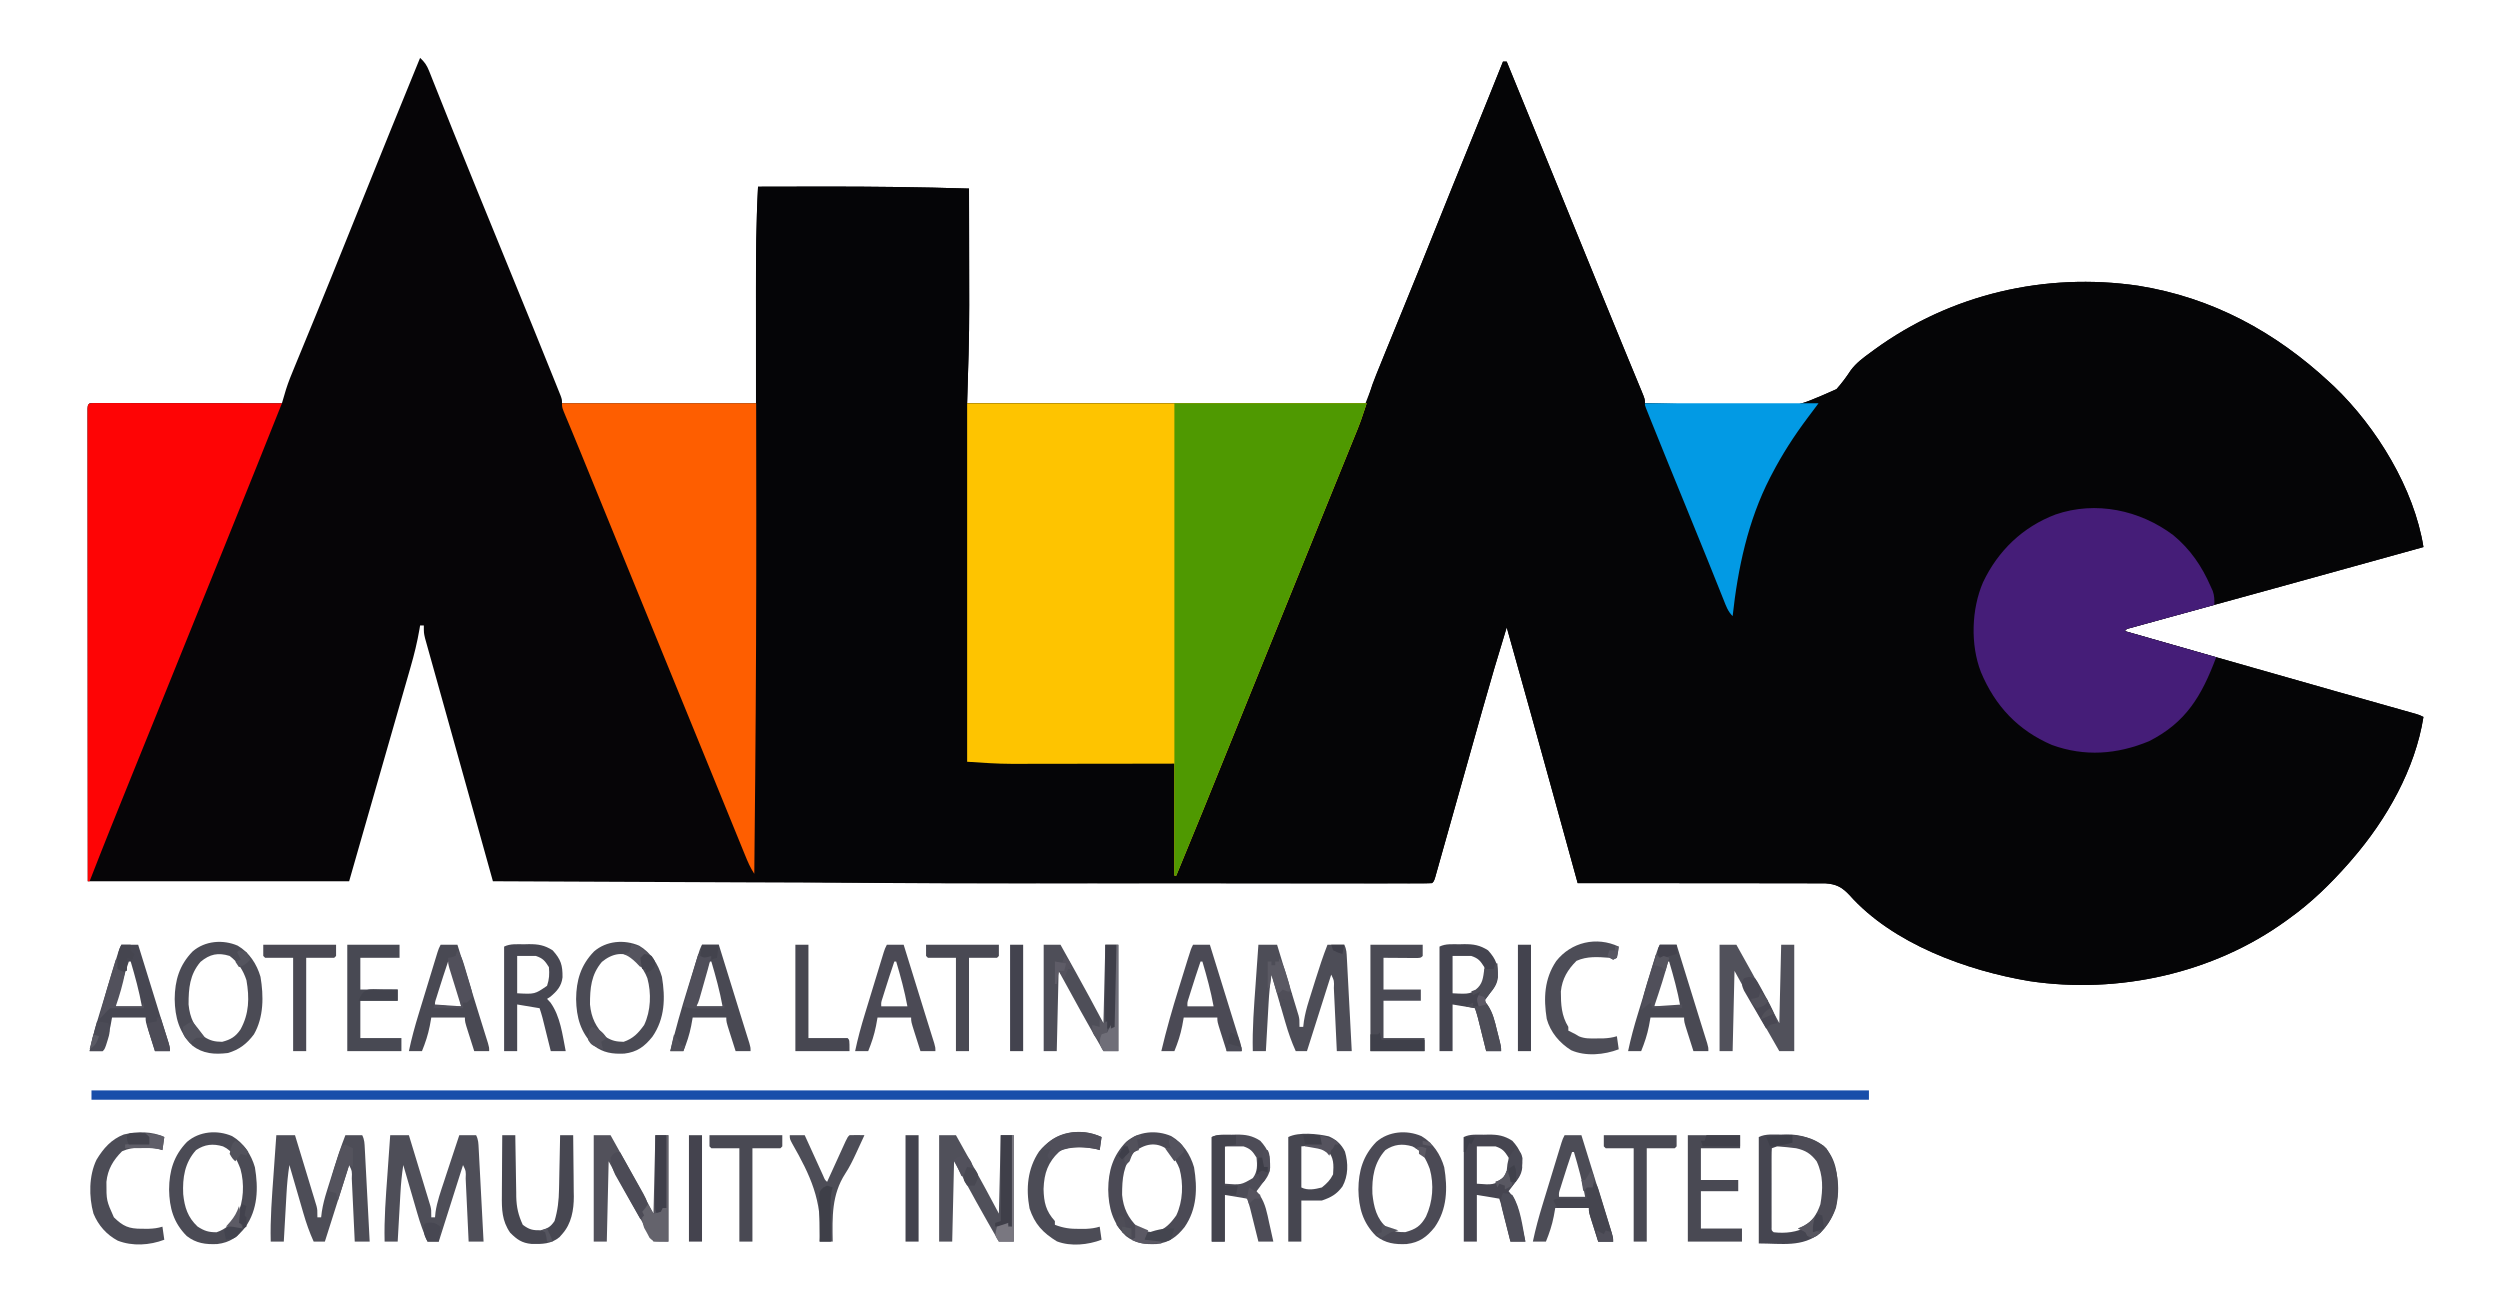 <?xml version="1.0" encoding="UTF-8"?>
<svg version="1.1" xmlns="http://www.w3.org/2000/svg" width="1339" height="700">
<path d="M0 0 C2.348 2.125 3.6 3.942 4.767 6.877 C5.084 7.662 5.4 8.447 5.726 9.255 C6.063 10.112 6.399 10.969 6.746 11.852 C7.29 13.209 7.29 13.209 7.845 14.593 C8.634 16.563 9.419 18.533 10.201 20.506 C11.891 24.768 13.598 29.024 15.304 33.28 C16.197 35.51 17.09 37.741 17.981 39.971 C22.134 50.357 26.352 60.716 30.588 71.069 C32.24 75.107 33.889 79.145 35.539 83.184 C36.81 86.297 38.082 89.41 39.354 92.522 C62.514 149.213 62.514 149.213 70.601 169.327 C71.35 171.188 72.102 173.047 72.854 174.907 C73.281 175.974 73.708 177.041 74.148 178.141 C74.511 179.043 74.874 179.946 75.248 180.876 C76 183 76 183 76 185 C110.32 185 144.64 185 180 185 C179.961 156.552 179.961 156.552 179.91 128.104 C179.887 108.38 179.914 88.7 181 69 C191.958 68.969 202.917 68.949 213.875 68.938 C215.086 68.936 215.086 68.936 216.321 68.935 C242.23 68.911 268.103 69.2 294 70 C294.024 79.974 294.041 89.948 294.052 99.922 C294.057 104.557 294.064 109.193 294.075 113.828 C294.087 118.335 294.092 122.841 294.095 127.347 C294.097 129.033 294.1 130.719 294.106 132.404 C294.161 149.96 293.517 167.434 293 185 C363.62 185 434.24 185 507 185 C508.485 180.05 508.485 180.05 510 175 C510.647 173.221 511.322 171.452 512.043 169.701 C512.419 168.78 512.796 167.859 513.184 166.91 C513.586 165.94 513.988 164.969 514.402 163.969 C514.832 162.921 515.261 161.872 515.704 160.792 C516.629 158.537 517.556 156.282 518.484 154.028 C520.726 148.585 522.956 143.137 525.185 137.688 C525.696 136.439 526.207 135.19 526.719 133.941 C531.97 121.115 537.121 108.25 542.25 95.375 C549.363 77.528 556.581 59.727 563.875 41.954 C569.328 28.666 574.712 15.354 580 2 C580.66 2 581.32 2 582 2 C591.302 24.725 600.597 47.453 609.875 70.188 C610.288 71.199 610.701 72.211 611.126 73.253 C615.372 83.657 619.617 94.061 623.861 104.466 C625.569 108.653 627.278 112.84 628.986 117.027 C630.237 120.092 631.487 123.158 632.737 126.224 C636.744 136.048 640.765 145.867 644.812 155.676 C645.57 157.513 646.328 159.351 647.085 161.189 C648.496 164.611 649.911 168.032 651.329 171.452 C651.954 172.966 652.579 174.481 653.203 175.996 C653.49 176.683 653.776 177.37 654.071 178.078 C656 182.773 656 182.773 656 185 C667.797 185.312 679.591 185.517 691.393 185.593 C696.875 185.632 702.352 185.705 707.833 185.861 C734.963 187.926 734.963 187.926 758.622 177.432 C761.474 174.233 763.932 170.911 766.282 167.33 C769.153 163.437 772.868 160.705 776.75 157.875 C777.49 157.33 778.231 156.785 778.994 156.223 C819.801 126.51 870.393 114.778 920.188 122.031 C959.929 128.375 993.773 146.775 1023 174 C1023.739 174.684 1024.477 175.369 1025.238 176.074 C1047.964 197.912 1068.021 230.737 1073 262 C1060.23 265.543 1047.459 269.084 1034.688 272.625 C1033.742 272.887 1032.796 273.149 1031.821 273.42 C1006.265 280.505 980.705 287.578 955.124 294.573 C949.748 296.043 944.373 297.52 939 299 C937.896 299.304 936.792 299.607 935.654 299.92 C932.167 300.88 928.681 301.846 925.195 302.812 C924.096 303.115 922.996 303.417 921.863 303.729 C920.851 304.01 919.84 304.292 918.797 304.582 C917.894 304.832 916.992 305.082 916.061 305.339 C914.031 305.817 914.031 305.817 913 307 C925.729 310.641 938.459 314.281 951.188 317.919 C954.298 318.808 957.407 319.697 960.516 320.586 C981.969 326.719 1003.422 332.846 1024.891 338.922 C1025.683 339.146 1026.476 339.371 1027.293 339.602 C1034.704 341.7 1042.117 343.796 1049.531 345.887 C1051.552 346.457 1053.573 347.028 1055.595 347.599 C1058.023 348.286 1060.453 348.971 1062.882 349.654 C1064.459 350.1 1064.459 350.1 1066.067 350.555 C1067.434 350.94 1067.434 350.94 1068.828 351.333 C1071 352 1071 352 1073 353 C1068.569 380.913 1053.287 407.834 1035 429 C1034.318 429.791 1033.636 430.583 1032.934 431.398 C1023.176 442.465 1013.006 452.412 1001 461 C1000.445 461.404 999.891 461.809 999.319 462.225 C960.316 490.454 909.428 501.575 861.972 494.478 C828.5 488.869 788.731 474.515 765.474 448.279 C761.508 444.133 758.524 442.518 752.761 442.12 C750.285 442.082 747.808 442.083 745.332 442.114 C743.961 442.106 742.591 442.095 741.22 442.081 C737.52 442.052 733.821 442.066 730.121 442.088 C726.246 442.104 722.372 442.08 718.498 442.06 C711.17 442.029 703.843 442.033 696.516 442.05 C688.17 442.068 679.824 442.046 671.478 442.021 C654.319 441.97 637.16 441.969 620 442 C619.596 440.532 619.596 440.532 619.183 439.034 C615.749 426.564 612.313 414.094 608.875 401.625 C608.465 400.139 608.465 400.139 608.048 398.623 C599.438 367.395 590.786 336.179 582 305 C577.49 319.604 573.166 334.251 569.031 348.966 C568.095 352.295 567.156 355.622 566.216 358.95 C563.757 367.663 561.302 376.376 558.848 385.091 C556.684 392.776 554.519 400.46 552.349 408.143 C551.204 412.196 550.063 416.25 548.923 420.304 C548.048 423.417 547.168 426.529 546.289 429.641 C545.97 430.78 545.651 431.919 545.322 433.092 C545.03 434.124 544.737 435.156 544.436 436.22 C544.054 437.575 544.054 437.575 543.665 438.959 C543 441 543 441 542 442 C538.984 442.1 535.991 442.134 532.974 442.127 C532.011 442.129 531.049 442.13 530.057 442.132 C526.791 442.136 523.526 442.133 520.26 442.129 C517.917 442.131 515.573 442.132 513.229 442.135 C507.449 442.139 501.669 442.138 495.889 442.135 C491.103 442.133 486.317 442.133 481.531 442.134 C480.499 442.135 480.499 442.135 479.446 442.135 C478.045 442.135 476.643 442.136 475.242 442.136 C461.07 442.14 446.899 442.137 432.727 442.131 C422.621 442.126 412.514 442.124 402.407 442.123 C324.94 442.114 247.475 441.993 39 441 C38.717 439.985 38.717 439.985 38.429 438.95 C36.213 430.996 33.997 423.041 31.781 415.087 C31.193 412.977 30.605 410.867 30.017 408.757 C25.561 392.765 21.101 376.776 16.624 360.79 C15.342 356.208 14.062 351.625 12.783 347.041 C11.728 343.264 10.671 339.488 9.611 335.713 C8.53 331.863 7.454 328.013 6.382 324.161 C5.984 322.738 5.585 321.315 5.184 319.893 C4.64 317.962 4.103 316.029 3.566 314.095 C3.262 313.009 2.958 311.923 2.645 310.804 C2 308 2 308 2 304 C1.34 304 0.68 304 0 304 C-0.163 304.994 -0.163 304.994 -0.328 306.009 C-1.514 312.918 -3.15 319.578 -5.101 326.308 C-5.407 327.379 -5.713 328.451 -6.028 329.555 C-7.032 333.065 -8.043 336.574 -9.055 340.082 C-9.76 342.544 -10.465 345.006 -11.17 347.467 C-12.833 353.274 -14.5 359.079 -16.17 364.883 C-18.056 371.44 -19.936 377.999 -21.816 384.557 C-25.037 395.797 -28.263 407.036 -31.494 418.273 C-33.671 425.846 -35.835 433.423 -38 441 C-84.2 441 -130.4 441 -178 441 C-178.04 377.048 -178.04 377.048 -178.049 350.404 C-178.051 344.305 -178.053 338.206 -178.055 332.107 C-178.055 331.343 -178.055 330.578 -178.056 329.791 C-178.06 317.433 -178.068 305.075 -178.077 292.717 C-178.086 280.044 -178.092 267.371 -178.094 254.697 C-178.095 246.871 -178.1 239.045 -178.108 231.219 C-178.114 225.228 -178.114 219.237 -178.113 213.245 C-178.113 210.78 -178.115 208.315 -178.119 205.85 C-178.124 202.5 -178.123 199.151 -178.12 195.801 C-178.123 194.812 -178.126 193.822 -178.129 192.803 C-178.127 191.913 -178.125 191.023 -178.123 190.105 C-178.123 189.331 -178.124 188.557 -178.124 187.759 C-178 186 -178 186 -177 185 C-175.659 184.905 -174.314 184.878 -172.969 184.88 C-172.101 184.878 -171.233 184.877 -170.339 184.876 C-169.38 184.879 -168.42 184.883 -167.431 184.886 C-166.427 184.886 -165.422 184.886 -164.387 184.886 C-161.048 184.887 -157.71 184.895 -154.371 184.902 C-152.063 184.904 -149.755 184.906 -147.448 184.907 C-141.36 184.91 -135.272 184.92 -129.184 184.931 C-122.978 184.942 -116.771 184.946 -110.564 184.951 C-98.376 184.962 -86.188 184.979 -74 185 C-73.804 184.332 -73.608 183.664 -73.406 182.976 C-73.144 182.09 -72.882 181.204 -72.611 180.291 C-72.353 179.416 -72.096 178.542 -71.83 177.642 C-70.526 173.49 -68.882 169.499 -67.211 165.484 C-66.839 164.58 -66.468 163.676 -66.085 162.744 C-65.278 160.779 -64.468 158.814 -63.656 156.851 C-61.408 151.409 -59.175 145.96 -56.941 140.512 C-56.465 139.351 -55.988 138.19 -55.498 136.994 C-49.98 123.537 -44.546 110.046 -39.114 96.554 C-37.779 93.238 -36.443 89.921 -35.107 86.604 C-34.579 85.294 -34.051 83.983 -33.523 82.672 C-33.134 81.707 -33.134 81.707 -32.738 80.723 C-31.962 78.798 -31.187 76.872 -30.411 74.947 C-25.784 63.461 -21.147 51.979 -16.5 40.5 C-16.156 39.65 -15.812 38.801 -15.458 37.925 C-10.334 25.271 -5.19 12.627 0 0 Z " fill="#060507" transform="translate(225,31)"/>
<path d="M0 0 C0.66 0 1.32 0 2 0 C11.302 22.725 20.597 45.453 29.875 68.188 C30.288 69.199 30.701 70.211 31.126 71.253 C35.372 81.657 39.617 92.061 43.861 102.466 C45.569 106.653 47.278 110.84 48.986 115.027 C50.237 118.092 51.487 121.158 52.737 124.224 C56.744 134.048 60.765 143.867 64.812 153.676 C65.57 155.513 66.328 157.351 67.085 159.189 C68.496 162.611 69.911 166.032 71.329 169.452 C71.954 170.966 72.579 172.481 73.203 173.996 C73.633 175.027 73.633 175.027 74.071 176.078 C76 180.773 76 180.773 76 183 C87.797 183.312 99.591 183.517 111.393 183.593 C116.875 183.632 122.352 183.705 127.833 183.861 C154.963 185.926 154.963 185.926 178.622 175.432 C181.474 172.233 183.932 168.911 186.282 165.33 C189.153 161.437 192.868 158.705 196.75 155.875 C197.49 155.33 198.231 154.785 198.994 154.223 C239.801 124.51 290.393 112.778 340.188 120.031 C379.929 126.375 413.773 144.775 443 172 C443.739 172.684 444.477 173.369 445.238 174.074 C467.964 195.912 488.021 228.737 493 260 C480.23 263.543 467.459 267.084 454.688 270.625 C453.742 270.887 452.796 271.149 451.821 271.42 C426.265 278.505 400.705 285.578 375.124 292.573 C369.748 294.043 364.373 295.52 359 297 C357.344 297.455 357.344 297.455 355.654 297.92 C352.167 298.88 348.681 299.846 345.195 300.812 C344.096 301.115 342.996 301.417 341.863 301.729 C340.851 302.01 339.84 302.292 338.797 302.582 C337.894 302.832 336.992 303.082 336.061 303.339 C334.031 303.817 334.031 303.817 333 305 C345.729 308.641 358.459 312.281 371.188 315.919 C374.298 316.808 377.407 317.697 380.516 318.586 C401.969 324.719 423.422 330.846 444.891 336.922 C446.08 337.258 446.08 337.258 447.293 337.602 C454.704 339.7 462.117 341.796 469.531 343.887 C471.552 344.457 473.573 345.028 475.595 345.599 C478.023 346.286 480.453 346.971 482.882 347.654 C484.459 348.1 484.459 348.1 486.067 348.555 C486.978 348.812 487.889 349.069 488.828 349.333 C491 350 491 350 493 351 C488.569 378.913 473.287 405.834 455 427 C454.318 427.791 453.636 428.583 452.934 429.398 C443.176 440.465 433.006 450.412 421 459 C420.445 459.404 419.891 459.809 419.319 460.225 C380.316 488.454 329.428 499.575 281.972 492.478 C248.5 486.869 208.731 472.515 185.474 446.279 C181.508 442.133 178.524 440.518 172.761 440.12 C170.285 440.082 167.808 440.083 165.332 440.114 C163.961 440.106 162.591 440.095 161.22 440.081 C157.52 440.052 153.821 440.066 150.121 440.088 C146.246 440.104 142.372 440.08 138.498 440.06 C131.17 440.029 123.843 440.033 116.516 440.05 C108.17 440.068 99.824 440.046 91.478 440.021 C74.319 439.97 57.16 439.969 40 440 C39.73 439.021 39.461 438.042 39.183 437.034 C35.749 424.564 32.313 412.094 28.875 399.625 C28.602 398.634 28.329 397.644 28.048 396.623 C19.438 365.395 10.786 334.179 2 303 C-2.51 317.604 -6.834 332.251 -10.969 346.966 C-11.905 350.295 -12.844 353.622 -13.784 356.95 C-16.243 365.663 -18.698 374.376 -21.152 383.091 C-23.316 390.776 -25.481 398.46 -27.651 406.143 C-28.796 410.196 -29.937 414.25 -31.077 418.304 C-31.952 421.417 -32.832 424.529 -33.711 427.641 C-34.03 428.78 -34.349 429.919 -34.678 431.092 C-34.97 432.124 -35.263 433.156 -35.564 434.22 C-35.946 435.575 -35.946 435.575 -36.335 436.959 C-37 439 -37 439 -38 440 C-39.784 440.096 -41.572 440.122 -43.359 440.12 C-44.522 440.122 -45.684 440.123 -46.882 440.124 C-48.169 440.121 -49.456 440.117 -50.781 440.114 C-52.141 440.113 -53.501 440.113 -54.861 440.114 C-58.563 440.114 -62.265 440.108 -65.968 440.101 C-69.833 440.095 -73.698 440.095 -77.563 440.093 C-84.887 440.09 -92.211 440.082 -99.535 440.072 C-107.871 440.061 -116.207 440.055 -124.543 440.05 C-141.695 440.04 -158.848 440.022 -176 440 C-174.844 435.284 -173.676 430.818 -171.848 426.309 C-171.193 424.681 -171.193 424.681 -170.524 423.021 C-170.042 421.839 -169.559 420.656 -169.062 419.438 C-168.54 418.146 -168.019 416.855 -167.497 415.563 C-166.328 412.667 -165.155 409.772 -163.979 406.879 C-161.815 401.547 -159.661 396.211 -157.508 390.875 C-148.597 368.801 -139.658 346.739 -130.71 324.681 C-128.561 319.384 -126.413 314.086 -124.266 308.789 C-123.956 308.024 -123.645 307.259 -123.326 306.471 C-122.069 303.371 -120.812 300.27 -119.555 297.17 C-116.192 288.872 -112.827 280.574 -109.461 272.277 C-106.701 265.475 -103.944 258.672 -101.188 251.868 C-99.285 247.169 -97.379 242.471 -95.472 237.774 C-83.154 207.661 -83.154 207.661 -71.438 177.312 C-66.051 162.85 -60.17 148.597 -54.315 134.319 C-47.524 117.756 -40.803 101.166 -34.117 84.56 C-32.784 81.249 -31.45 77.938 -30.116 74.626 C-29.855 73.978 -29.594 73.33 -29.325 72.662 C-28.801 71.363 -28.278 70.063 -27.755 68.764 C-27.237 67.479 -26.72 66.195 -26.202 64.91 C-20.527 50.819 -14.83 36.737 -9.124 22.658 C-6.067 15.112 -3.011 7.565 0 0 Z " fill="#050506" transform="translate(805,33)"/>
<path d="M0 0 C10.958 -0.03 21.917 -0.051 32.875 -0.062 C34.086 -0.064 34.086 -0.064 35.321 -0.065 C61.23 -0.089 87.103 0.2 113 1 C113.024 10.974 113.041 20.948 113.052 30.922 C113.057 35.557 113.064 40.193 113.075 44.828 C113.087 49.335 113.092 53.841 113.095 58.347 C113.097 60.033 113.1 61.719 113.106 63.404 C113.161 80.96 112.517 98.434 112 116 C182.62 116 253.24 116 326 116 C322.625 126.125 322.625 126.125 321.185 129.67 C320.859 130.476 320.533 131.282 320.197 132.113 C319.851 132.961 319.505 133.81 319.148 134.684 C318.777 135.6 318.406 136.516 318.024 137.46 C316.81 140.453 315.593 143.445 314.375 146.438 C313.52 148.544 312.666 150.651 311.812 152.757 C310.061 157.074 308.309 161.39 306.556 165.706 C304.197 171.514 301.843 177.325 299.492 183.137 C299.137 184.015 298.782 184.893 298.416 185.797 C297.71 187.542 297.005 189.287 296.299 191.032 C287.313 213.246 278.307 235.453 269.299 257.658 C267.783 261.397 266.266 265.136 264.75 268.875 C264.448 269.621 264.145 270.367 263.833 271.135 C259.98 280.639 256.132 290.144 252.289 299.652 C251.886 300.65 251.483 301.648 251.067 302.676 C249.026 307.727 246.985 312.778 244.945 317.829 C241.298 326.854 237.648 335.877 233.973 344.891 C233.666 345.643 233.36 346.395 233.044 347.17 C231.642 350.61 230.239 354.048 228.832 357.486 C228.35 358.667 227.868 359.849 227.371 361.066 C226.958 362.076 226.545 363.087 226.119 364.127 C224.978 367.057 223.984 370.015 223 373 C86.958 373.198 86.958 373.198 41.414 372.594 C39.009 372.563 36.604 372.533 34.199 372.503 C30.508 372.457 26.817 372.405 23.125 372.347 C21.221 372.318 19.317 372.292 17.413 372.266 C15.728 372.236 15.728 372.236 14.008 372.205 C12.579 372.182 12.579 372.182 11.122 372.158 C8.49 372.025 5.921 371.788 3.305 371.49 C2.498 371.399 1.691 371.307 0.859 371.213 C0.246 371.143 -0.368 371.072 -1 371 C-1.023 327.492 -1.041 283.983 -1.051 240.475 C-1.052 235.326 -1.054 230.177 -1.055 225.028 C-1.055 223.491 -1.055 223.491 -1.056 221.922 C-1.06 205.376 -1.068 188.83 -1.077 172.283 C-1.087 155.276 -1.092 138.269 -1.094 121.263 C-1.095 110.788 -1.1 100.313 -1.108 89.838 C-1.113 82.633 -1.115 75.428 -1.114 68.222 C-1.113 64.08 -1.114 59.937 -1.119 55.794 C-1.142 37.173 -0.911 18.604 0 0 Z " fill="#050507" transform="translate(406,100)"/>
<path d="M0 0 C70.62 0 141.24 0 214 0 C210.625 10.125 210.625 10.125 209.185 13.67 C208.859 14.476 208.533 15.282 208.197 16.113 C207.851 16.961 207.505 17.81 207.148 18.684 C206.777 19.6 206.406 20.516 206.024 21.46 C204.81 24.453 203.593 27.445 202.375 30.438 C201.52 32.544 200.666 34.651 199.812 36.757 C198.061 41.074 196.309 45.39 194.556 49.706 C192.197 55.514 189.843 61.325 187.492 67.137 C187.137 68.015 186.782 68.893 186.416 69.797 C185.71 71.542 185.005 73.287 184.299 75.032 C175.313 97.246 166.307 119.453 157.299 141.658 C156.089 144.643 154.878 147.627 153.668 150.612 C153.056 152.12 152.444 153.629 151.832 155.137 C147.988 164.615 144.152 174.097 140.324 183.582 C130.97 206.758 121.562 229.909 112 253 C111.67 253 111.34 253 111 253 C111 233.2 111 213.4 111 193 C104.328 193.012 97.656 193.023 90.781 193.035 C86.525 193.04 82.268 193.045 78.012 193.049 C71.273 193.055 64.534 193.062 57.795 193.075 C52.355 193.086 46.915 193.092 41.475 193.095 C39.412 193.097 37.349 193.1 35.285 193.106 C32.369 193.113 29.453 193.114 26.537 193.114 C25.291 193.119 25.291 193.119 24.02 193.124 C15.952 193.111 8.108 192.507 0 192 C0 128.64 0 65.28 0 0 Z " fill="#FEC400" transform="translate(518,216)"/>
<path d="M0 0 C1.138 0.001 1.138 0.001 2.299 0.003 C3.167 0.001 4.035 0 4.929 -0.001 C5.889 0.002 6.848 0.006 7.837 0.01 C8.842 0.009 9.846 0.009 10.882 0.009 C14.22 0.01 17.559 0.018 20.897 0.025 C23.205 0.027 25.513 0.029 27.821 0.03 C33.909 0.034 39.996 0.043 46.084 0.054 C52.291 0.065 58.497 0.069 64.704 0.074 C76.892 0.085 89.08 0.102 101.268 0.123 C100.995 0.806 100.722 1.488 100.441 2.192 C94.312 17.507 94.312 17.507 88.194 32.826 C82.283 47.64 76.318 62.43 70.319 77.208 C65.208 89.801 60.111 102.398 55.018 114.998 C54.213 116.99 53.408 118.983 52.603 120.975 C50.974 125.005 49.345 129.035 47.717 133.065 C44.09 142.039 40.463 151.013 36.835 159.986 C35.647 162.926 34.459 165.866 33.271 168.805 C29.414 178.349 25.553 187.89 21.682 197.428 C13.762 216.949 5.901 236.487 -1.732 256.123 C-2.062 256.123 -2.392 256.123 -2.732 256.123 C-2.754 223.655 -2.772 191.186 -2.783 158.718 C-2.784 154.888 -2.785 151.059 -2.787 147.23 C-2.787 146.468 -2.787 145.706 -2.787 144.92 C-2.792 132.56 -2.8 120.2 -2.809 107.84 C-2.818 95.167 -2.824 82.494 -2.826 69.821 C-2.827 61.994 -2.831 54.168 -2.84 46.342 C-2.845 40.351 -2.846 34.36 -2.845 28.369 C-2.845 25.903 -2.847 23.438 -2.851 20.973 C-2.856 17.623 -2.855 14.274 -2.852 10.924 C-2.855 9.935 -2.858 8.946 -2.861 7.926 C-2.859 7.036 -2.857 6.146 -2.855 5.229 C-2.855 4.454 -2.855 3.68 -2.856 2.882 C-2.688 0.502 -2.382 0.169 0 0 Z " fill="#FE0405" transform="translate(49.732,215.877)"/>
<path d="M0 0 C34.32 0 68.64 0 104 0 C104.028 19.125 104.051 38.25 104.062 57.375 C104.063 58.095 104.063 58.816 104.064 59.558 C104.091 106.082 103.914 152.602 103.5 199.125 C103.494 199.799 103.488 200.472 103.482 201.166 C103.331 218.111 103.171 235.056 103 252 C100.848 248.772 99.455 245.472 98.008 241.898 C97.71 241.171 97.413 240.444 97.106 239.695 C96.109 237.256 95.117 234.816 94.125 232.375 C93.414 230.634 92.703 228.892 91.992 227.151 C90.461 223.404 88.933 219.656 87.406 215.907 C84.983 209.956 82.554 204.007 80.125 198.059 C77.178 190.84 74.231 183.622 71.286 176.403 C66.198 163.932 61.102 151.465 56 139 C49.701 123.607 43.409 108.211 37.125 92.812 C36.713 91.804 36.302 90.795 35.877 89.755 C32.012 80.283 28.147 70.81 24.282 61.337 C22.018 55.789 19.754 50.24 17.49 44.692 C16.23 41.603 14.97 38.514 13.709 35.425 C13.316 34.46 12.922 33.496 12.517 32.502 C11.754 30.632 10.991 28.762 10.229 26.892 C8.459 22.553 6.679 18.219 4.874 13.895 C4.544 13.102 4.214 12.31 3.874 11.494 C3.259 10.019 2.642 8.546 2.021 7.074 C0 2.222 0 2.222 0 0 Z " fill="#FE5E00" transform="translate(301,216)"/>
<path d="M0 0 C33.99 0 67.98 0 103 0 C99.625 10.125 99.625 10.125 98.185 13.67 C97.859 14.476 97.533 15.282 97.197 16.113 C96.851 16.961 96.505 17.81 96.148 18.684 C95.592 20.058 95.592 20.058 95.024 21.46 C93.81 24.453 92.593 27.445 91.375 30.438 C90.52 32.544 89.666 34.651 88.812 36.757 C87.061 41.074 85.309 45.39 83.556 49.706 C81.197 55.514 78.843 61.325 76.492 67.137 C76.137 68.015 75.782 68.893 75.416 69.797 C74.71 71.542 74.005 73.287 73.299 75.032 C64.313 97.246 55.307 119.453 46.299 141.658 C45.089 144.643 43.878 147.627 42.668 150.612 C42.056 152.12 41.444 153.629 40.832 155.137 C36.988 164.615 33.152 174.097 29.324 183.582 C19.97 206.758 10.562 229.909 1 253 C0.67 253 0.34 253 0 253 C0 169.51 0 86.02 0 0 Z " fill="#4F9901" transform="translate(629,216)"/>
<path d="M0 0 C9.159 7.594 15.26 16.528 20 27.375 C20.383 28.213 20.766 29.051 21.16 29.914 C22.064 32.563 22.062 34.598 22 37.375 C21.413 37.536 20.827 37.696 20.222 37.862 C14.139 39.529 8.056 41.2 1.974 42.874 C-0.298 43.499 -2.571 44.123 -4.844 44.745 C-8.104 45.638 -11.363 46.536 -14.621 47.434 C-15.644 47.713 -16.667 47.992 -17.721 48.28 C-18.662 48.54 -19.603 48.8 -20.572 49.068 C-21.405 49.297 -22.237 49.526 -23.095 49.761 C-24.989 50.211 -24.989 50.211 -26 51.375 C-1.745 58.305 -1.745 58.305 23 65.375 C15.244 86.057 6.849 100.363 -13 110.375 C-30.137 117.464 -47.485 118.753 -65 112.375 C-83.163 104.568 -95.413 91.504 -103 73.375 C-108.715 58.732 -108.112 39.618 -101.873 25.21 C-93.847 8.341 -80.67 -4.388 -63.062 -11.062 C-41.475 -18.503 -17.879 -13.423 0 0 Z " fill="#451D78" transform="translate(1164,286.625)"/>
<path d="M0 0 C314.16 0 628.32 0 952 0 C952 1.65 952 3.3 952 5 C637.84 5 323.68 5 0 5 C0 3.35 0 1.7 0 0 Z " fill="#184EAA" transform="translate(49,584)"/>
<path d="M0 0 C30.69 0 61.38 0 93 0 C91.02 2.64 89.04 5.28 87 8 C79.812 17.599 73.542 27.366 68 38 C67.527 38.906 67.527 38.906 67.043 39.83 C55.2 62.872 49.789 88.398 47 114 C44.476 111.476 43.515 108.693 42.227 105.434 C41.951 104.749 41.675 104.064 41.391 103.358 C40.786 101.852 40.183 100.345 39.582 98.837 C38.268 95.543 36.944 92.253 35.62 88.963 C34.902 87.177 34.184 85.391 33.467 83.605 C29.351 73.366 25.171 63.153 20.992 52.939 C15.212 38.806 9.431 24.673 3.75 10.5 C3.35 9.505 2.95 8.509 2.538 7.483 C2.19 6.612 1.843 5.741 1.484 4.844 C1.193 4.113 0.901 3.383 0.601 2.631 C0 1 0 1 0 0 Z " fill="#029AE4" transform="translate(881,216)"/>
<path d="M0 0 C3.3 0 6.6 0 10 0 C11.716 5.621 13.425 11.245 15.127 16.87 C15.707 18.783 16.289 20.696 16.873 22.608 C17.712 25.357 18.544 28.108 19.375 30.859 C19.769 32.141 19.769 32.141 20.17 33.448 C20.531 34.649 20.531 34.649 20.898 35.874 C21.112 36.576 21.325 37.277 21.544 38 C22 40 22 40 22 44 C22.66 44 23.32 44 24 44 C24.125 42.984 24.249 41.968 24.377 40.922 C24.967 37.207 25.839 33.839 26.961 30.254 C27.35 29.004 27.74 27.754 28.141 26.467 C28.344 25.825 28.547 25.183 28.756 24.521 C29.372 22.573 29.98 20.622 30.586 18.67 C32.558 12.374 34.592 6.143 37 0 C39.97 0 42.94 0 46 0 C47.261 2.521 47.241 4.456 47.389 7.276 C47.449 8.377 47.509 9.478 47.571 10.612 C47.631 11.805 47.692 12.998 47.754 14.227 C47.852 16.053 47.852 16.053 47.951 17.917 C48.159 21.82 48.361 25.722 48.562 29.625 C48.702 32.266 48.842 34.906 48.982 37.547 C49.326 44.031 49.665 50.515 50 57 C47.36 57 44.72 57 42 57 C41.945 55.794 41.889 54.587 41.832 53.344 C41.626 48.884 41.414 44.425 41.2 39.965 C41.109 38.032 41.018 36.099 40.93 34.165 C40.803 31.393 40.67 28.62 40.535 25.848 C40.497 24.978 40.458 24.108 40.418 23.212 C40.592 19.286 40.592 19.286 39 16 C34.71 29.53 30.42 43.06 26 57 C24.02 57 22.04 57 20 57 C17.768 52.034 16.022 47.108 14.52 41.879 C14.302 41.134 14.084 40.389 13.86 39.622 C13.173 37.27 12.493 34.916 11.812 32.562 C11.345 30.956 10.877 29.35 10.408 27.744 C9.268 23.831 8.132 19.916 7 16 C6.215 21.036 5.742 26.031 5.465 31.121 C5.422 31.866 5.379 32.611 5.335 33.378 C5.199 35.731 5.068 38.084 4.938 40.438 C4.846 42.044 4.754 43.65 4.662 45.256 C4.438 49.17 4.218 53.085 4 57 C1.69 57 -0.62 57 -3 57 C-3.31 45.016 -2.36 33.131 -1.5 21.188 C-1.355 19.127 -1.211 17.066 -1.066 15.006 C-0.716 10.004 -0.359 5.002 0 0 Z " fill="#4D4D57" transform="translate(148,608)"/>
<path d="M0 0 C3.3 0 6.6 0 10 0 C11.716 5.621 13.425 11.245 15.127 16.87 C15.707 18.783 16.289 20.696 16.873 22.608 C17.712 25.357 18.544 28.108 19.375 30.859 C19.769 32.141 19.769 32.141 20.17 33.448 C20.531 34.649 20.531 34.649 20.898 35.874 C21.112 36.576 21.325 37.277 21.544 38 C22 40 22 40 22 44 C22.66 44 23.32 44 24 44 C24.086 43.096 24.173 42.193 24.262 41.262 C25.075 35.593 27.029 30.235 28.812 24.812 C29.156 23.752 29.5 22.692 29.854 21.6 C32.196 14.387 34.593 7.192 37 0 C39.97 0 42.94 0 46 0 C47.261 2.521 47.241 4.456 47.389 7.276 C47.449 8.377 47.509 9.478 47.571 10.612 C47.631 11.805 47.692 12.998 47.754 14.227 C47.852 16.053 47.852 16.053 47.951 17.917 C48.159 21.82 48.361 25.722 48.562 29.625 C48.702 32.266 48.842 34.906 48.982 37.547 C49.326 44.031 49.665 50.515 50 57 C47.36 57 44.72 57 42 57 C41.945 55.794 41.889 54.587 41.832 53.344 C41.626 48.884 41.414 44.425 41.2 39.965 C41.109 38.032 41.018 36.099 40.93 34.165 C40.803 31.393 40.67 28.62 40.535 25.848 C40.497 24.978 40.458 24.108 40.418 23.212 C40.592 19.286 40.592 19.286 39 16 C34.71 29.53 30.42 43.06 26 57 C24.02 57 22.04 57 20 57 C17.768 52.034 16.022 47.108 14.52 41.879 C14.302 41.134 14.084 40.389 13.86 39.622 C13.173 37.27 12.493 34.916 11.812 32.562 C11.345 30.956 10.877 29.35 10.408 27.744 C9.268 23.831 8.132 19.916 7 16 C6.215 21.036 5.742 26.031 5.465 31.121 C5.422 31.866 5.379 32.611 5.335 33.378 C5.199 35.731 5.068 38.084 4.938 40.438 C4.846 42.044 4.754 43.65 4.662 45.256 C4.438 49.17 4.218 53.085 4 57 C1.69 57 -0.62 57 -3 57 C-3.31 45.016 -2.36 33.131 -1.5 21.188 C-1.355 19.127 -1.211 17.066 -1.066 15.006 C-0.716 10.004 -0.359 5.002 0 0 Z " fill="#4E4E58" transform="translate(209,608)"/>
<path d="M0 0 C3.3 0 6.6 0 10 0 C11.716 5.621 13.425 11.245 15.127 16.87 C15.707 18.783 16.289 20.696 16.873 22.608 C17.712 25.357 18.544 28.108 19.375 30.859 C19.769 32.141 19.769 32.141 20.17 33.448 C20.531 34.649 20.531 34.649 20.898 35.874 C21.112 36.576 21.325 37.277 21.544 38 C22 40 22 40 22 44 C22.66 44 23.32 44 24 44 C24.125 42.984 24.249 41.968 24.377 40.922 C24.967 37.207 25.839 33.839 26.961 30.254 C27.35 29.004 27.74 27.754 28.141 26.467 C28.344 25.825 28.547 25.183 28.756 24.521 C29.372 22.573 29.98 20.622 30.586 18.67 C32.558 12.374 34.592 6.143 37 0 C39.97 0 42.94 0 46 0 C47.261 2.521 47.241 4.456 47.389 7.276 C47.449 8.377 47.509 9.478 47.571 10.612 C47.631 11.805 47.692 12.998 47.754 14.227 C47.852 16.053 47.852 16.053 47.951 17.917 C48.159 21.82 48.361 25.722 48.562 29.625 C48.702 32.266 48.842 34.906 48.982 37.547 C49.326 44.031 49.665 50.515 50 57 C47.36 57 44.72 57 42 57 C41.945 55.794 41.889 54.587 41.832 53.344 C41.626 48.884 41.414 44.425 41.2 39.965 C41.109 38.032 41.018 36.099 40.93 34.165 C40.803 31.393 40.67 28.62 40.535 25.848 C40.497 24.978 40.458 24.108 40.418 23.212 C40.592 19.286 40.592 19.286 39 16 C34.71 29.53 30.42 43.06 26 57 C24.02 57 22.04 57 20 57 C17.768 52.034 16.022 47.108 14.52 41.879 C14.302 41.134 14.084 40.389 13.86 39.622 C13.173 37.27 12.493 34.916 11.812 32.562 C11.345 30.956 10.877 29.35 10.408 27.744 C9.268 23.831 8.132 19.916 7 16 C6.215 21.036 5.742 26.031 5.465 31.121 C5.422 31.866 5.379 32.611 5.335 33.378 C5.199 35.731 5.068 38.084 4.938 40.438 C4.846 42.044 4.754 43.65 4.662 45.256 C4.438 49.17 4.218 53.085 4 57 C1.69 57 -0.62 57 -3 57 C-3.31 45.016 -2.36 33.131 -1.5 21.188 C-1.355 19.127 -1.211 17.066 -1.066 15.006 C-0.716 10.004 -0.359 5.002 0 0 Z " fill="#4D4D57" transform="translate(674,506)"/>
<path d="M0 0 C2.97 0 5.94 0 9 0 C10.992 3.57 12.981 7.14 14.969 10.712 C15.642 11.919 16.314 13.126 16.988 14.333 C22.103 23.5 27.059 32.735 32 42 C32.33 28.14 32.66 14.28 33 0 C35.31 0 37.62 0 40 0 C40 18.81 40 37.62 40 57 C37.36 57 34.72 57 32 57 C23.79 42.776 15.825 28.439 8 14 C7.67 28.19 7.34 42.38 7 57 C4.69 57 2.38 57 0 57 C0 38.19 0 19.38 0 0 Z " fill="#50505A" transform="translate(503,608)"/>
<path d="M0 0 C2.97 0 5.94 0 9 0 C10.992 3.57 12.981 7.14 14.969 10.712 C15.642 11.919 16.314 13.126 16.988 14.333 C22.103 23.5 27.059 32.735 32 42 C32.33 28.14 32.66 14.28 33 0 C35.31 0 37.62 0 40 0 C40 18.81 40 37.62 40 57 C37.36 57 34.72 57 32 57 C23.79 42.776 15.825 28.439 8 14 C7.67 28.19 7.34 42.38 7 57 C4.69 57 2.38 57 0 57 C0 38.19 0 19.38 0 0 Z " fill="#52515B" transform="translate(318,608)"/>
<path d="M0 0 C2.97 0 5.94 0 9 0 C10.992 3.57 12.981 7.14 14.969 10.712 C15.642 11.919 16.314 13.126 16.988 14.333 C22.103 23.5 27.059 32.735 32 42 C32.33 28.14 32.66 14.28 33 0 C35.31 0 37.62 0 40 0 C40 18.81 40 37.62 40 57 C37.36 57 34.72 57 32 57 C23.79 42.776 15.825 28.439 8 14 C7.67 28.19 7.34 42.38 7 57 C4.69 57 2.38 57 0 57 C0 38.19 0 19.38 0 0 Z " fill="#4E4E58" transform="translate(559,506)"/>
<path d="M0 0 C2.97 0 5.94 0 9 0 C10.992 3.57 12.981 7.14 14.969 10.712 C15.642 11.919 16.314 13.126 16.988 14.333 C22.103 23.5 27.059 32.735 32 42 C32.33 28.14 32.66 14.28 33 0 C35.31 0 37.62 0 40 0 C40 18.81 40 37.62 40 57 C37.36 57 34.72 57 32 57 C23.79 42.776 15.825 28.439 8 14 C7.67 28.19 7.34 42.38 7 57 C4.69 57 2.38 57 0 57 C0 38.19 0 19.38 0 0 Z " fill="#51515B" transform="translate(921,506)"/>
<path d="M0 0 C1.376 -0.044 1.376 -0.044 2.779 -0.088 C10.626 -0.16 16.15 1.956 22.75 6.062 C29.358 12.86 30.243 21.028 30.252 30.1 C30.082 39.003 27.26 46.155 21.008 52.617 C11.337 60.536 0.243 58.312 -12.062 58.312 C-12.062 39.502 -12.062 20.692 -12.062 1.312 C-8.382 -0.528 -4.051 0.041 0 0 Z M-5.062 7.312 C-5.16 8.689 -5.19 10.07 -5.192 11.449 C-5.195 12.327 -5.198 13.204 -5.201 14.109 C-5.199 15.063 -5.197 16.017 -5.195 17 C-5.196 17.973 -5.197 18.946 -5.198 19.948 C-5.199 22.009 -5.197 24.071 -5.193 26.132 C-5.188 29.299 -5.193 32.466 -5.199 35.633 C-5.199 37.63 -5.197 39.628 -5.195 41.625 C-5.197 42.579 -5.199 43.533 -5.201 44.516 C-5.198 45.394 -5.195 46.272 -5.192 47.176 C-5.191 47.952 -5.19 48.729 -5.189 49.529 C-5.257 51.337 -5.257 51.337 -4.062 52.312 C2.206 53.04 8.342 52.31 13.938 49.312 C19.731 44.299 22.058 38.695 22.75 31.125 C23.169 24.264 22.669 18.176 18.609 12.434 C14.645 8.104 10.841 6.452 4.926 6.168 C-0.433 5.616 -0.433 5.616 -5.062 7.312 Z " fill="#454550" transform="translate(954.062,607.688)"/>
<path d="M0 0 C6.19 3.615 10.241 9.881 12.215 16.688 C14.117 28.005 13.805 39.128 7.109 48.773 C2.918 54.003 -1.07 56.998 -7.918 57.809 C-14.197 58.094 -19.271 57.425 -24.312 53.5 C-31.393 46.371 -33.586 38.482 -33.75 28.625 C-33.665 18.557 -31.247 10.414 -24.152 3.094 C-17.548 -2.627 -7.951 -3.427 0 0 Z M-19.938 8.688 C-25.723 15.539 -26.312 22.734 -26.312 31.5 C-25.63 38.675 -23.142 43.671 -18 48.812 C-14.618 50.936 -12.302 51.43 -8.312 51.5 C-3.146 49.744 -0.467 46.881 2.688 42.5 C6.286 34.918 6.616 25.483 4.418 17.43 C3.273 14.404 1.687 12.029 -0.312 9.5 C-0.89 8.737 -1.468 7.974 -2.062 7.188 C-8.031 2.711 -14.516 4.169 -19.938 8.688 Z " fill="#4B4A55" transform="translate(627.312,608.5)"/>
<path d="M0 0 C6.191 3.615 10.244 9.883 12.215 16.691 C13.941 26.948 13.997 38.287 8.688 47.5 C4.945 52.521 0.777 55.775 -5.312 57.5 C-12.369 58.346 -18.569 57.971 -24.312 53.5 C-31.393 46.371 -33.586 38.482 -33.75 28.625 C-33.665 18.557 -31.247 10.414 -24.152 3.094 C-17.548 -2.627 -7.951 -3.427 0 0 Z M-19.938 8.688 C-25.723 15.539 -26.312 22.734 -26.312 31.5 C-25.63 38.675 -23.142 43.671 -18 48.812 C-14.599 50.948 -12.328 51.431 -8.312 51.5 C-3.704 50.308 -1.14 48.754 1.5 44.875 C6.163 36.395 6.335 27.941 4.688 18.5 C2.972 13.209 0.169 8.861 -4.312 5.5 C-10.551 3.573 -14.922 4.508 -19.938 8.688 Z " fill="#4B4B55" transform="translate(127.312,506.5)"/>
<path d="M0 0 C6.19 3.615 10.241 9.881 12.215 16.688 C14.117 28.005 13.805 39.128 7.109 48.773 C2.918 54.003 -1.07 56.998 -7.918 57.809 C-14.197 58.094 -19.271 57.425 -24.312 53.5 C-31.393 46.371 -33.586 38.482 -33.75 28.625 C-33.665 18.557 -31.247 10.414 -24.152 3.094 C-17.548 -2.627 -7.951 -3.427 0 0 Z M-19.938 8.688 C-25.723 15.539 -26.312 22.734 -26.312 31.5 C-25.63 38.675 -23.142 43.671 -18 48.812 C-14.618 50.936 -12.302 51.43 -8.312 51.5 C-3.146 49.744 -0.467 46.881 2.688 42.5 C6.286 34.918 6.616 25.483 4.418 17.43 C3.273 14.404 1.687 12.029 -0.312 9.5 C-0.89 8.737 -1.468 7.974 -2.062 7.188 C-8.031 2.711 -14.516 4.169 -19.938 8.688 Z " fill="#4B4B55" transform="translate(342.312,506.5)"/>
<path d="M0 0 C6.19 3.615 10.241 9.881 12.215 16.688 C14.117 28.005 13.805 39.128 7.109 48.773 C2.918 54.003 -1.07 56.998 -7.918 57.809 C-14.197 58.094 -19.271 57.425 -24.312 53.5 C-31.393 46.371 -33.586 38.482 -33.75 28.625 C-33.665 18.557 -31.247 10.414 -24.152 3.094 C-17.548 -2.627 -7.951 -3.427 0 0 Z M-19.312 7.5 C-25.397 14.286 -26.595 22.247 -26.188 31.062 C-25.468 38.146 -23.743 43.489 -18.5 48.438 C-14.846 50.802 -12.657 51.5 -8.312 51.5 C-3.146 49.744 -0.467 46.881 2.688 42.5 C6.238 35.018 6.686 25.525 4.473 17.566 C2.509 12.399 0.33 7.89 -4.875 5.5 C-10.286 3.926 -14.626 4.369 -19.312 7.5 Z " fill="#4B4B55" transform="translate(124.312,608.5)"/>
<path d="M0 0 C6.19 3.615 10.241 9.881 12.215 16.688 C14.117 28.005 13.805 39.128 7.109 48.773 C2.918 54.003 -1.07 56.998 -7.918 57.809 C-14.197 58.094 -19.271 57.425 -24.312 53.5 C-31.393 46.371 -33.586 38.482 -33.75 28.625 C-33.665 18.557 -31.247 10.414 -24.152 3.094 C-17.548 -2.627 -7.951 -3.427 0 0 Z M-19.312 7.5 C-25.349 14.232 -26.589 22.183 -26.25 30.938 C-25.541 37.817 -23.992 44.461 -18.449 49.039 C-14.972 51.024 -12.666 51.506 -8.625 51.438 C-3.001 49.846 -0.461 48.235 2.438 43.125 C6.105 35.199 6.82 26.006 4.473 17.566 C2.509 12.399 0.33 7.89 -4.875 5.5 C-10.286 3.926 -14.626 4.369 -19.312 7.5 Z " fill="#4B4A55" transform="translate(761.312,608.5)"/>
<path d="M0 0 C1.199 -0.031 1.199 -0.031 2.422 -0.062 C7.46 -0.096 10.888 0.455 15.25 3.25 C19.699 8.18 20.595 11.203 20.539 17.711 C20.123 21.366 18.574 23.461 16.25 26.25 C15.672 27.034 15.095 27.817 14.5 28.625 C14.088 29.161 13.675 29.698 13.25 30.25 C13.853 31.016 14.457 31.781 15.078 32.57 C18.038 37.011 18.89 41.975 20 47.125 C20.22 48.1 20.441 49.074 20.668 50.078 C21.207 52.466 21.733 54.857 22.25 57.25 C19.61 57.25 16.97 57.25 14.25 57.25 C14.031 56.365 14.031 56.365 13.807 55.462 C13.143 52.787 12.478 50.112 11.812 47.438 C11.467 46.044 11.467 46.044 11.115 44.623 C10.893 43.73 10.671 42.838 10.441 41.918 C10.237 41.096 10.033 40.274 9.823 39.427 C9.364 37.682 8.82 35.961 8.25 34.25 C4.29 33.59 0.33 32.93 -3.75 32.25 C-3.75 40.5 -3.75 48.75 -3.75 57.25 C-6.06 57.25 -8.37 57.25 -10.75 57.25 C-10.75 38.77 -10.75 20.29 -10.75 1.25 C-7.402 -0.424 -3.678 0.023 0 0 Z M-3.75 6.25 C-3.75 12.85 -3.75 19.45 -3.75 26.25 C4.985 26.907 4.985 26.907 11.25 23.25 C13.816 19.829 13.687 16.402 13.25 12.25 C11.113 8.861 10.073 7.524 6.25 6.25 C2.95 6.25 -0.35 6.25 -3.75 6.25 Z " fill="#4D4C57" transform="translate(659.75,607.75)"/>
<path d="M0 0 C1.199 -0.031 1.199 -0.031 2.422 -0.062 C7.46 -0.096 10.888 0.455 15.25 3.25 C19.699 8.18 20.595 11.203 20.539 17.711 C20.123 21.366 18.574 23.461 16.25 26.25 C15.672 27.034 15.095 27.817 14.5 28.625 C14.088 29.161 13.675 29.698 13.25 30.25 C13.853 31.016 14.457 31.781 15.078 32.57 C18.038 37.011 18.89 41.975 20 47.125 C20.22 48.1 20.441 49.074 20.668 50.078 C21.207 52.466 21.733 54.857 22.25 57.25 C19.61 57.25 16.97 57.25 14.25 57.25 C14.031 56.365 14.031 56.365 13.807 55.462 C13.143 52.787 12.478 50.112 11.812 47.438 C11.467 46.044 11.467 46.044 11.115 44.623 C10.893 43.73 10.671 42.838 10.441 41.918 C10.237 41.096 10.033 40.274 9.823 39.427 C9.364 37.682 8.82 35.961 8.25 34.25 C4.29 33.59 0.33 32.93 -3.75 32.25 C-3.75 40.5 -3.75 48.75 -3.75 57.25 C-6.06 57.25 -8.37 57.25 -10.75 57.25 C-10.75 38.77 -10.75 20.29 -10.75 1.25 C-7.402 -0.424 -3.678 0.023 0 0 Z M-3.75 6.25 C-3.75 12.85 -3.75 19.45 -3.75 26.25 C4.985 26.907 4.985 26.907 11.25 23.25 C13.816 19.829 13.687 16.402 13.25 12.25 C11.113 8.861 10.073 7.524 6.25 6.25 C2.95 6.25 -0.35 6.25 -3.75 6.25 Z " fill="#464550" transform="translate(794.75,607.75)"/>
<path d="M0 0 C1.199 -0.031 1.199 -0.031 2.422 -0.062 C7.46 -0.096 10.888 0.455 15.25 3.25 C19.699 8.18 20.595 11.203 20.539 17.711 C20.123 21.366 18.574 23.461 16.25 26.25 C15.672 27.034 15.095 27.817 14.5 28.625 C14.088 29.161 13.675 29.698 13.25 30.25 C13.853 31.039 14.457 31.828 15.078 32.641 C17.831 36.772 18.844 41.223 20 46 C20.22 46.862 20.441 47.725 20.668 48.613 C22.25 54.892 22.25 54.892 22.25 57.25 C19.61 57.25 16.97 57.25 14.25 57.25 C14.031 56.365 14.031 56.365 13.807 55.462 C13.143 52.787 12.478 50.112 11.812 47.438 C11.467 46.044 11.467 46.044 11.115 44.623 C10.893 43.73 10.671 42.838 10.441 41.918 C10.237 41.096 10.033 40.274 9.823 39.427 C9.364 37.682 8.82 35.961 8.25 34.25 C4.29 33.59 0.33 32.93 -3.75 32.25 C-3.75 40.5 -3.75 48.75 -3.75 57.25 C-6.06 57.25 -8.37 57.25 -10.75 57.25 C-10.75 38.77 -10.75 20.29 -10.75 1.25 C-7.402 -0.424 -3.678 0.023 0 0 Z M-3.75 6.25 C-3.75 12.85 -3.75 19.45 -3.75 26.25 C5.691 26.764 5.691 26.764 12.25 22.25 C13.452 18.644 13.577 16.04 13.25 12.25 C11.113 8.861 10.073 7.524 6.25 6.25 C2.95 6.25 -0.35 6.25 -3.75 6.25 Z " fill="#44444F" transform="translate(781.75,505.75)"/>
<path d="M0 0 C1.199 -0.031 1.199 -0.031 2.422 -0.062 C7.46 -0.096 10.888 0.455 15.25 3.25 C19.696 8.176 20.601 11.201 20.535 17.707 C20.005 22.431 17.539 25.176 14 28.125 C13.134 28.682 13.134 28.682 12.25 29.25 C12.848 29.889 13.446 30.529 14.062 31.188 C19.426 38.696 20.47 48.373 22.25 57.25 C19.61 57.25 16.97 57.25 14.25 57.25 C14.031 56.365 14.031 56.365 13.807 55.462 C13.143 52.787 12.478 50.112 11.812 47.438 C11.467 46.044 11.467 46.044 11.115 44.623 C10.893 43.73 10.671 42.838 10.441 41.918 C10.237 41.096 10.033 40.274 9.823 39.427 C9.364 37.682 8.82 35.961 8.25 34.25 C4.29 33.59 0.33 32.93 -3.75 32.25 C-3.75 40.5 -3.75 48.75 -3.75 57.25 C-6.06 57.25 -8.37 57.25 -10.75 57.25 C-10.75 38.77 -10.75 20.29 -10.75 1.25 C-7.402 -0.424 -3.678 0.023 0 0 Z M-3.75 6.25 C-3.75 12.85 -3.75 19.45 -3.75 26.25 C5.691 26.764 5.691 26.764 12.25 22.25 C13.452 18.644 13.577 16.04 13.25 12.25 C11.113 8.861 10.073 7.524 6.25 6.25 C2.95 6.25 -0.35 6.25 -3.75 6.25 Z " fill="#474752" transform="translate(280.75,505.75)"/>
<path d="M0 0 C2.97 0 5.94 0 9 0 C10.778 5.743 12.556 11.487 14.334 17.23 C14.938 19.178 15.541 21.127 16.144 23.075 C16.436 24.016 16.727 24.958 17.027 25.928 C17.316 26.86 17.605 27.793 17.902 28.753 C18.753 31.501 19.602 34.249 20.451 36.998 C21.399 40.065 22.353 43.131 23.314 46.194 C23.68 47.364 24.045 48.533 24.422 49.738 C24.732 50.725 25.043 51.711 25.362 52.728 C26 55 26 55 26 57 C23.36 57 20.72 57 18 57 C17.163 54.376 16.33 51.751 15.5 49.125 C15.262 48.379 15.023 47.632 14.777 46.863 C13 41.227 13 41.227 13 39 C7.06 39 1.12 39 -5 39 C-5.268 40.485 -5.536 41.97 -5.812 43.5 C-6.754 48.255 -8.173 52.517 -10 57 C-12.31 57 -14.62 57 -17 57 C-15.59 50.254 -13.8 43.715 -11.777 37.129 C-11.472 36.125 -11.166 35.122 -10.851 34.088 C-10.21 31.984 -9.567 29.881 -8.923 27.778 C-7.933 24.549 -6.95 21.319 -5.967 18.088 C-5.341 16.039 -4.716 13.99 -4.09 11.941 C-3.795 10.974 -3.5 10.006 -3.197 9.009 C-2.923 8.117 -2.649 7.226 -2.367 6.307 C-2.126 5.521 -1.886 4.736 -1.638 3.926 C-1 2 -1 2 0 0 Z M4 9 C2.206 14.293 0.478 19.602 -1.188 24.938 C-1.704 26.591 -1.704 26.591 -2.23 28.277 C-3.091 30.849 -3.091 30.849 -3 33 C1.62 33 6.24 33 11 33 C9.515 24.832 7.362 16.956 5 9 C4.67 9 4.34 9 4 9 Z " fill="#474752" transform="translate(65,506)"/>
<path d="M0 0 C2.97 0 5.94 0 9 0 C10.778 5.743 12.556 11.487 14.334 17.23 C14.938 19.178 15.541 21.127 16.144 23.075 C16.436 24.016 16.727 24.958 17.027 25.928 C17.316 26.86 17.605 27.793 17.902 28.753 C18.753 31.501 19.602 34.249 20.451 36.998 C21.399 40.065 22.353 43.131 23.314 46.194 C23.68 47.364 24.045 48.533 24.422 49.738 C24.732 50.725 25.043 51.711 25.362 52.728 C26 55 26 55 26 57 C23.36 57 20.72 57 18 57 C17.163 54.376 16.33 51.751 15.5 49.125 C15.262 48.379 15.023 47.632 14.777 46.863 C13 41.227 13 41.227 13 39 C7.06 39 1.12 39 -5 39 C-5.268 40.485 -5.536 41.97 -5.812 43.5 C-6.754 48.255 -8.173 52.517 -10 57 C-12.31 57 -14.62 57 -17 57 C-15.59 50.254 -13.8 43.715 -11.777 37.129 C-11.472 36.125 -11.166 35.122 -10.851 34.088 C-10.21 31.984 -9.567 29.881 -8.923 27.778 C-7.933 24.549 -6.95 21.319 -5.967 18.088 C-5.341 16.039 -4.716 13.99 -4.09 11.941 C-3.795 10.974 -3.5 10.006 -3.197 9.009 C-2.923 8.117 -2.649 7.226 -2.367 6.307 C-2.126 5.521 -1.886 4.736 -1.638 3.926 C-1 2 -1 2 0 0 Z M4 9 C2.206 14.293 0.478 19.602 -1.188 24.938 C-1.704 26.591 -1.704 26.591 -2.23 28.277 C-3.091 30.849 -3.091 30.849 -3 33 C1.62 33 6.24 33 11 33 C9.515 24.832 7.362 16.956 5 9 C4.67 9 4.34 9 4 9 Z " fill="#4C4C56" transform="translate(838,608)"/>
<path d="M0 0 C2.31 0 4.62 0 7 0 C7.015 1.17 7.029 2.34 7.044 3.545 C7.102 7.914 7.18 12.282 7.262 16.65 C7.296 18.536 7.324 20.421 7.346 22.307 C7.38 25.028 7.433 27.748 7.488 30.469 C7.495 31.302 7.501 32.136 7.508 32.995 C7.646 38.607 8.627 42.888 11 48 C14.448 50.586 16.322 51.012 20.625 50.938 C24.44 49.878 25.757 49.239 28 46 C29.742 40.215 30.326 34.925 30.414 28.906 C30.433 28.074 30.453 27.242 30.473 26.385 C30.532 23.757 30.579 21.128 30.625 18.5 C30.663 16.706 30.702 14.911 30.742 13.117 C30.838 8.745 30.922 4.373 31 0 C33.31 0 35.62 0 38 0 C38.075 5.532 38.129 11.063 38.165 16.595 C38.18 18.474 38.2 20.353 38.226 22.231 C38.263 24.945 38.28 27.658 38.293 30.371 C38.308 31.2 38.324 32.028 38.34 32.882 C38.342 40.016 37.068 47.473 32.125 52.938 C31.653 53.483 31.181 54.028 30.695 54.59 C26.159 58.363 21.298 58.375 15.652 58.246 C10.491 57.767 7.849 55.849 4.25 52.25 C-0.196 45.828 -0.284 39.692 -0.195 32.129 C-0.192 31.207 -0.19 30.284 -0.187 29.334 C-0.176 26.41 -0.151 23.486 -0.125 20.562 C-0.115 18.571 -0.106 16.579 -0.098 14.588 C-0.076 9.725 -0.041 4.863 0 0 Z " fill="#474751" transform="translate(269,608)"/>
<path d="M0 0 C2.97 0 5.94 0 9 0 C10.778 5.743 12.556 11.487 14.334 17.23 C14.938 19.178 15.541 21.127 16.144 23.075 C16.436 24.016 16.727 24.958 17.027 25.928 C17.316 26.86 17.605 27.793 17.902 28.753 C18.753 31.501 19.602 34.249 20.451 36.998 C21.399 40.065 22.353 43.131 23.314 46.194 C23.68 47.364 24.045 48.533 24.422 49.738 C24.732 50.725 25.043 51.711 25.362 52.728 C26 55 26 55 26 57 C23.36 57 20.72 57 18 57 C17.163 54.376 16.33 51.751 15.5 49.125 C15.262 48.379 15.023 47.632 14.777 46.863 C13 41.227 13 41.227 13 39 C7.06 39 1.12 39 -5 39 C-5.268 40.485 -5.536 41.97 -5.812 43.5 C-6.754 48.255 -8.173 52.517 -10 57 C-12.31 57 -14.62 57 -17 57 C-15.59 50.254 -13.8 43.715 -11.777 37.129 C-11.472 36.125 -11.166 35.122 -10.851 34.088 C-10.21 31.984 -9.567 29.881 -8.923 27.778 C-7.933 24.549 -6.95 21.319 -5.967 18.088 C-5.341 16.039 -4.716 13.99 -4.09 11.941 C-3.795 10.974 -3.5 10.006 -3.197 9.009 C-2.923 8.117 -2.649 7.226 -2.367 6.307 C-2.126 5.521 -1.886 4.736 -1.638 3.926 C-1 2 -1 2 0 0 Z M4 9 C2.206 14.293 0.478 19.602 -1.188 24.938 C-1.704 26.591 -1.704 26.591 -2.23 28.277 C-3.091 30.849 -3.091 30.849 -3 33 C1.62 33 6.24 33 11 33 C9.515 24.832 7.362 16.956 5 9 C4.67 9 4.34 9 4 9 Z " fill="#494953" transform="translate(889,506)"/>
<path d="M0 0 C2.97 0 5.94 0 9 0 C10.778 5.743 12.556 11.487 14.334 17.23 C14.938 19.178 15.541 21.127 16.144 23.075 C16.436 24.016 16.727 24.958 17.027 25.928 C17.316 26.86 17.605 27.793 17.902 28.753 C18.753 31.501 19.602 34.249 20.451 36.998 C21.399 40.065 22.353 43.131 23.314 46.194 C23.68 47.364 24.045 48.533 24.422 49.738 C24.732 50.725 25.043 51.711 25.362 52.728 C26 55 26 55 26 57 C23.36 57 20.72 57 18 57 C17.163 54.376 16.33 51.751 15.5 49.125 C15.262 48.379 15.023 47.632 14.777 46.863 C13 41.227 13 41.227 13 39 C7.06 39 1.12 39 -5 39 C-5.268 40.485 -5.536 41.97 -5.812 43.5 C-6.754 48.255 -8.173 52.517 -10 57 C-12.31 57 -14.62 57 -17 57 C-15.59 50.254 -13.8 43.715 -11.777 37.129 C-11.472 36.125 -11.166 35.122 -10.851 34.088 C-10.21 31.984 -9.567 29.881 -8.923 27.778 C-7.933 24.549 -6.95 21.319 -5.967 18.088 C-5.341 16.039 -4.716 13.99 -4.09 11.941 C-3.795 10.974 -3.5 10.006 -3.197 9.009 C-2.923 8.117 -2.649 7.226 -2.367 6.307 C-2.126 5.521 -1.886 4.736 -1.638 3.926 C-1 2 -1 2 0 0 Z M4 9 C2.206 14.293 0.478 19.602 -1.188 24.938 C-1.704 26.591 -1.704 26.591 -2.23 28.277 C-3.091 30.849 -3.091 30.849 -3 33 C1.62 33 6.24 33 11 33 C9.515 24.832 7.362 16.956 5 9 C4.67 9 4.34 9 4 9 Z " fill="#4B4A55" transform="translate(475,506)"/>
<path d="M0 0 C2.97 0 5.94 0 9 0 C10.778 5.743 12.556 11.487 14.334 17.23 C14.938 19.178 15.541 21.127 16.144 23.075 C16.436 24.016 16.727 24.958 17.027 25.928 C17.316 26.86 17.605 27.793 17.902 28.753 C18.753 31.501 19.602 34.249 20.451 36.998 C21.399 40.065 22.353 43.131 23.314 46.194 C23.68 47.364 24.045 48.533 24.422 49.738 C24.732 50.725 25.043 51.711 25.362 52.728 C26 55 26 55 26 57 C23.36 57 20.72 57 18 57 C17.163 54.376 16.33 51.751 15.5 49.125 C15.262 48.379 15.023 47.632 14.777 46.863 C13 41.227 13 41.227 13 39 C7.06 39 1.12 39 -5 39 C-5.268 40.485 -5.536 41.97 -5.812 43.5 C-6.754 48.255 -8.173 52.517 -10 57 C-12.31 57 -14.62 57 -17 57 C-15.59 50.254 -13.8 43.715 -11.777 37.129 C-11.472 36.125 -11.166 35.122 -10.851 34.088 C-10.21 31.984 -9.567 29.881 -8.923 27.778 C-7.933 24.549 -6.95 21.319 -5.967 18.088 C-5.341 16.039 -4.716 13.99 -4.09 11.941 C-3.795 10.974 -3.5 10.006 -3.197 9.009 C-2.923 8.117 -2.649 7.226 -2.367 6.307 C-2.126 5.521 -1.886 4.736 -1.638 3.926 C-1 2 -1 2 0 0 Z M4 9 C2.206 14.293 0.478 19.602 -1.188 24.938 C-1.704 26.591 -1.704 26.591 -2.23 28.277 C-3.091 30.849 -3.091 30.849 -3 33 C1.62 33 6.24 33 11 33 C9.515 24.832 7.362 16.956 5 9 C4.67 9 4.34 9 4 9 Z " fill="#494953" transform="translate(236,506)"/>
<path d="M0 0 C2.97 0 5.94 0 9 0 C10.778 5.743 12.556 11.487 14.334 17.23 C14.938 19.178 15.541 21.127 16.144 23.075 C16.436 24.016 16.727 24.958 17.027 25.928 C17.316 26.86 17.605 27.793 17.902 28.753 C18.753 31.501 19.602 34.249 20.451 36.998 C21.399 40.065 22.353 43.131 23.314 46.194 C23.68 47.364 24.045 48.533 24.422 49.738 C24.732 50.725 25.043 51.711 25.362 52.728 C26 55 26 55 26 57 C23.36 57 20.72 57 18 57 C17.163 54.376 16.33 51.751 15.5 49.125 C15.262 48.379 15.023 47.632 14.777 46.863 C13 41.227 13 41.227 13 39 C7.06 39 1.12 39 -5 39 C-5.268 40.485 -5.536 41.97 -5.812 43.5 C-6.754 48.255 -8.173 52.517 -10 57 C-12.31 57 -14.62 57 -17 57 C-14.309 45.605 -11.105 34.419 -7.626 23.24 C-6.799 20.581 -5.978 17.92 -5.158 15.258 C-4.633 13.56 -4.108 11.862 -3.582 10.164 C-3.337 9.372 -3.092 8.579 -2.84 7.762 C-1.117 2.233 -1.117 2.233 0 0 Z M4 9 C2.206 14.293 0.478 19.602 -1.188 24.938 C-1.704 26.591 -1.704 26.591 -2.23 28.277 C-3.091 30.849 -3.091 30.849 -3 33 C1.62 33 6.24 33 11 33 C9.515 24.832 7.362 16.956 5 9 C4.67 9 4.34 9 4 9 Z " fill="#494953" transform="translate(376,506)"/>
<path d="M0 0 C2.97 0 5.94 0 9 0 C10.778 5.743 12.556 11.487 14.334 17.23 C14.938 19.178 15.541 21.127 16.144 23.075 C16.436 24.016 16.727 24.958 17.027 25.928 C17.316 26.86 17.605 27.793 17.902 28.753 C18.753 31.501 19.602 34.249 20.451 36.998 C21.399 40.065 22.353 43.131 23.314 46.194 C23.68 47.364 24.045 48.533 24.422 49.738 C24.732 50.725 25.043 51.711 25.362 52.728 C26 55 26 55 26 57 C23.36 57 20.72 57 18 57 C17.163 54.376 16.33 51.751 15.5 49.125 C15.262 48.379 15.023 47.632 14.777 46.863 C13 41.227 13 41.227 13 39 C7.06 39 1.12 39 -5 39 C-5.268 40.485 -5.536 41.97 -5.812 43.5 C-6.754 48.255 -8.173 52.517 -10 57 C-12.31 57 -14.62 57 -17 57 C-14.309 45.605 -11.105 34.419 -7.626 23.24 C-6.799 20.581 -5.978 17.92 -5.158 15.258 C-4.633 13.56 -4.108 11.862 -3.582 10.164 C-3.337 9.372 -3.092 8.579 -2.84 7.762 C-1.117 2.233 -1.117 2.233 0 0 Z M4 9 C2.206 14.293 0.478 19.602 -1.188 24.938 C-1.704 26.591 -1.704 26.591 -2.23 28.277 C-3.091 30.849 -3.091 30.849 -3 33 C1.62 33 6.24 33 11 33 C9.515 24.832 7.362 16.956 5 9 C4.67 9 4.34 9 4 9 Z " fill="#4B4A55" transform="translate(639,506)"/>
<path d="M0 0 C9.24 0 18.48 0 28 0 C28 2.31 28 4.62 28 7 C21.07 7 14.14 7 7 7 C7 12.61 7 18.22 7 24 C13.6 24 20.2 24 27 24 C27 25.98 27 27.96 27 30 C20.4 30 13.8 30 7 30 C7 36.6 7 43.2 7 50 C14.26 50 21.52 50 29 50 C29 52.31 29 54.62 29 57 C19.43 57 9.86 57 0 57 C0 38.19 0 19.38 0 0 Z " fill="#494953" transform="translate(904,608)"/>
<path d="M0 0 C9.24 0 18.48 0 28 0 C28 2.31 28 4.62 28 7 C21.07 7 14.14 7 7 7 C7 12.61 7 18.22 7 24 C13.6 24 20.2 24 27 24 C27 25.98 27 27.96 27 30 C20.4 30 13.8 30 7 30 C7 36.6 7 43.2 7 50 C14.26 50 21.52 50 29 50 C29 52.31 29 54.62 29 57 C19.43 57 9.86 57 0 57 C0 38.19 0 19.38 0 0 Z " fill="#484953" transform="translate(186,506)"/>
<path d="M0 0 C9.24 0 18.48 0 28 0 C28 1.98 28 3.96 28 6 C27 7 27 7 25.051 7.114 C24.218 7.108 23.385 7.103 22.527 7.098 C21.628 7.094 20.729 7.091 19.803 7.088 C18.857 7.08 17.912 7.071 16.938 7.062 C15.988 7.058 15.039 7.053 14.061 7.049 C11.707 7.037 9.353 7.019 7 7 C7 12.61 7 18.22 7 24 C13.6 24 20.2 24 27 24 C27 25.98 27 27.96 27 30 C20.4 30 13.8 30 7 30 C7 36.6 7 43.2 7 50 C14.26 50 21.52 50 29 50 C29 52.31 29 54.62 29 57 C19.43 57 9.86 57 0 57 C0 38.19 0 19.38 0 0 Z " fill="#4A4A54" transform="translate(734,506)"/>
<path d="M0 0 C3.915 1.745 6.714 4.215 8.609 8.168 C10.412 14.425 10.422 21.077 7.238 26.852 C4.117 31.037 1.185 32.655 -3.762 34.352 C-7.392 34.352 -11.022 34.352 -14.762 34.352 C-14.762 41.612 -14.762 48.872 -14.762 56.352 C-17.072 56.352 -19.382 56.352 -21.762 56.352 C-21.762 37.872 -21.762 19.392 -21.762 0.352 C-16.158 -2.45 -6.042 -1.419 0 0 Z M-14.762 5.352 C-14.762 12.612 -14.762 19.872 -14.762 27.352 C-11.255 29.105 -7.47 28.306 -3.762 27.352 C-1.056 25.153 0.686 23.456 2.238 20.352 C2.585 15.059 2.752 11.618 -0.762 7.352 C-5.507 4.606 -5.507 4.606 -14.762 5.352 Z " fill="#464650" transform="translate(711.762,608.648)"/>
<path d="M0 0 C-0.33 2.31 -0.66 4.62 -1 7 C-1.518 6.841 -2.036 6.683 -2.57 6.52 C-9.124 5.118 -16.491 4.875 -22.625 7.625 C-27.38 12.38 -30.299 17.241 -31 24 C-31.013 34.048 -31.013 34.048 -27 43 C-22.067 47.814 -18.992 49.139 -12.125 49.125 C-10.89 49.128 -9.655 49.13 -8.383 49.133 C-5.692 49.027 -3.544 48.805 -1 48 C-0.505 51.465 -0.505 51.465 0 55 C-7.846 57.977 -16.996 58.584 -24.938 55.5 C-30.94 52.314 -35.357 47.277 -37.938 41 C-40.45 31.94 -40.425 20.705 -36.32 12.18 C-32.612 6.058 -28.457 1.258 -21.668 -1.383 C-14.508 -3.039 -6.713 -3.154 0 0 Z " fill="#4C4C56" transform="translate(88,609)"/>
<path d="M0 0 C-0.33 2.31 -0.66 4.62 -1 7 C-1.518 6.841 -2.036 6.683 -2.57 6.52 C-9.075 5.129 -16.417 4.912 -22.562 7.5 C-28.712 13.808 -30.72 18.908 -31.07 27.809 C-30.914 34.903 -29.864 39.65 -25 45 C-25 45.66 -25 46.32 -25 47 C-20.468 48.753 -16.723 49.245 -11.875 49.188 C-10.676 49.181 -9.477 49.175 -8.242 49.168 C-5.629 49.033 -3.48 48.771 -1 48 C-0.505 51.465 -0.505 51.465 0 55 C-7.253 57.771 -16.514 58.726 -23.938 55.875 C-31.397 51.308 -35.815 46.628 -38.582 38.234 C-40.59 27.498 -39.634 16.892 -33.492 7.758 C-25.481 -2.415 -11.926 -5.604 0 0 Z " fill="#4C4C56" transform="translate(590,609)"/>
<path d="M0 0 C-0.375 2.938 -0.375 2.938 -1 6 C-1.66 6.33 -2.32 6.66 -3 7 C-3.66 6.67 -4.32 6.34 -5 6 C-11.135 5.52 -16.945 5.079 -22.625 7.625 C-27.38 12.38 -30.299 17.241 -31 24 C-31 30.945 -30.709 37.034 -27 43 C-27 43.66 -27 44.32 -27 45 C-26.422 45.289 -25.845 45.578 -25.25 45.875 C-23 47 -23 47 -21.297 48.059 C-18.131 49.356 -15.41 49.227 -12 49.188 C-10.783 49.181 -9.566 49.175 -8.312 49.168 C-5.669 49.034 -3.507 48.783 -1 48 C-0.505 51.465 -0.505 51.465 0 55 C-7.7 57.961 -17.766 58.927 -25.5 55.5 C-31.717 51.64 -36.597 45.833 -38.562 38.746 C-40.328 27.662 -39.886 17.265 -33.492 7.758 C-25.481 -2.415 -11.926 -5.604 0 0 Z " fill="#4D4D57" transform="translate(867,507)"/>
<path d="M0 0 C2.64 0 5.28 0 8 0 C8.328 0.722 8.656 1.444 8.994 2.187 C10.473 5.438 11.955 8.688 13.438 11.938 C13.954 13.074 14.47 14.21 15.002 15.381 C15.742 17 15.742 17 16.496 18.652 C16.952 19.653 17.407 20.653 17.877 21.683 C18.799 23.909 18.799 23.909 20 25 C20.328 24.278 20.656 23.556 20.994 22.813 C22.473 19.562 23.955 16.312 25.438 13.062 C25.954 11.926 26.47 10.79 27.002 9.619 C27.495 8.54 27.988 7.46 28.496 6.348 C28.952 5.347 29.407 4.347 29.877 3.317 C31 1 31 1 32 0 C34.671 -0.141 37.324 -0.042 40 0 C39.19 1.761 38.378 3.521 37.561 5.279 C36.843 6.824 36.13 8.371 35.422 9.92 C33.703 13.62 31.968 17.179 29.723 20.59 C22.386 31.983 22.773 43.737 23 57 C20.69 57 18.38 57 16 57 C16.048 56.4 16.097 55.8 16.146 55.181 C17.398 35.17 11.017 21.46 1.361 4.584 C0 2 0 2 0 0 Z " fill="#4D4D57" transform="translate(423,608)"/>
<path d="M0 0 C12.87 0 25.74 0 39 0 C39 1.98 39 3.96 39 6 C38.67 6.33 38.34 6.66 38 7 C33.05 7 28.1 7 23 7 C23 23.5 23 40 23 57 C20.69 57 18.38 57 16 57 C16 40.5 16 24 16 7 C11.05 7 6.1 7 1 7 C0.67 6.67 0.34 6.34 0 6 C0 4.02 0 2.04 0 0 Z " fill="#494953" transform="translate(859,608)"/>
<path d="M0 0 C12.87 0 25.74 0 39 0 C39 1.98 39 3.96 39 6 C38.67 6.33 38.34 6.66 38 7 C33.05 7 28.1 7 23 7 C23 23.5 23 40 23 57 C20.69 57 18.38 57 16 57 C16 40.5 16 24 16 7 C11.05 7 6.1 7 1 7 C0.67 6.67 0.34 6.34 0 6 C0 4.02 0 2.04 0 0 Z " fill="#494953" transform="translate(380,608)"/>
<path d="M0 0 C12.87 0 25.74 0 39 0 C39 1.98 39 3.96 39 6 C38.67 6.33 38.34 6.66 38 7 C33.05 7 28.1 7 23 7 C23 23.5 23 40 23 57 C20.69 57 18.38 57 16 57 C16 40.5 16 24 16 7 C11.05 7 6.1 7 1 7 C0.67 6.67 0.34 6.34 0 6 C0 4.02 0 2.04 0 0 Z " fill="#494953" transform="translate(496,506)"/>
<path d="M0 0 C12.87 0 25.74 0 39 0 C39 1.98 39 3.96 39 6 C38.67 6.33 38.34 6.66 38 7 C33.05 7 28.1 7 23 7 C23 23.5 23 40 23 57 C20.69 57 18.38 57 16 57 C16 40.5 16 24 16 7 C11.05 7 6.1 7 1 7 C0.67 6.67 0.34 6.34 0 6 C0 4.02 0 2.04 0 0 Z " fill="#4A4953" transform="translate(141,506)"/>
<path d="M0 0 C2.31 0 4.62 0 7 0 C7 16.5 7 33 7 50 C13.93 50 20.86 50 28 50 C29 51 29 51 29 57 C19.43 57 9.86 57 0 57 C0 38.19 0 19.38 0 0 Z " fill="#474751" transform="translate(426,506)"/>
<path d="M0 0 C7.185 0.513 12.912 2.083 18.25 7.125 C24.337 17.126 25.89 27.502 23.34 38.969 C21.254 44.82 17.775 49.99 13 54 C10.781 54.715 10.781 54.715 9 55 C8.34 54.01 7.68 53.02 7 52 C4.95 50.808 4.95 50.808 3 50 C3.908 49.608 4.815 49.216 5.75 48.812 C10.85 45.968 13.126 42.419 15 37 C16.4 28.968 16.604 21.458 13 14 C9.804 9.854 7.076 8.149 2 7 C-1.328 6.571 -4.654 6.251 -8 6 C-8 5.67 -8 5.34 -8 5 C-5.36 4.67 -2.72 4.34 0 4 C0 2.68 0 1.36 0 0 Z " fill="#4D4C56" transform="translate(960,608)"/>
<path d="M0 0 C1.504 0.014 1.504 0.014 3.039 0.027 C3.81 0.039 4.581 0.051 5.375 0.062 C5.375 1.712 5.375 3.362 5.375 5.062 C3.395 5.393 1.415 5.723 -0.625 6.062 C-0.625 12.992 -0.625 19.922 -0.625 27.062 C1.685 27.062 3.995 27.062 6.375 27.062 C6.045 28.712 5.715 30.363 5.375 32.062 C3.395 32.062 1.415 32.062 -0.625 32.062 C-0.625 40.312 -0.625 48.562 -0.625 57.062 C-2.935 57.062 -5.245 57.062 -7.625 57.062 C-7.625 38.583 -7.625 20.102 -7.625 1.062 C-4.98 -0.26 -2.947 -0.034 0 0 Z " fill="#43434D" transform="translate(656.625,607.938)"/>
<path d="M0 0 C2.31 0 4.62 0 7 0 C7 18.81 7 37.62 7 57 C4.69 57 2.38 57 0 57 C0 38.19 0 19.38 0 0 Z " fill="#43434E" transform="translate(485,608)"/>
<path d="M0 0 C2.31 0 4.62 0 7 0 C7 18.81 7 37.62 7 57 C4.69 57 2.38 57 0 57 C0 38.19 0 19.38 0 0 Z " fill="#44434E" transform="translate(369,608)"/>
<path d="M0 0 C2.31 0 4.62 0 7 0 C7 18.81 7 37.62 7 57 C4.69 57 2.38 57 0 57 C0 38.19 0 19.38 0 0 Z " fill="#43434E" transform="translate(813,506)"/>
<path d="M0 0 C2.31 0 4.62 0 7 0 C7 18.81 7 37.62 7 57 C4.69 57 2.38 57 0 57 C0 38.19 0 19.38 0 0 Z " fill="#43434E" transform="translate(541,506)"/>
<path d="M0 0 C0.33 0 0.66 0 1 0 C1.47 6.612 1.425 10.69 -3 16 C-3.578 16.784 -4.155 17.567 -4.75 18.375 C-5.162 18.911 -5.575 19.448 -6 20 C-5.397 20.789 -4.793 21.578 -4.172 22.391 C-1.419 26.522 -0.406 30.973 0.75 35.75 C0.97 36.612 1.191 37.475 1.418 38.363 C3 44.642 3 44.642 3 47 C0.36 47 -2.28 47 -5 47 C-5.146 46.41 -5.292 45.82 -5.443 45.212 C-6.107 42.537 -6.772 39.862 -7.438 37.188 C-7.668 36.259 -7.898 35.33 -8.135 34.373 C-8.357 33.48 -8.579 32.588 -8.809 31.668 C-9.013 30.846 -9.217 30.024 -9.427 29.177 C-9.886 27.432 -10.43 25.711 -11 24 C-12.65 23.67 -14.3 23.34 -16 23 C-14.68 22.34 -13.36 21.68 -12 21 C-12 21.66 -12 22.32 -12 23 C-11.01 23 -10.02 23 -9 23 C-9.309 22.134 -9.309 22.134 -9.625 21.25 C-10.087 18.48 -9.429 17.354 -8 15 C-9.98 15.99 -9.98 15.99 -12 17 C-12.33 16.34 -12.66 15.68 -13 15 C-12.216 14.691 -11.432 14.381 -10.625 14.062 C-6.807 11.063 -6.653 7.646 -6 3 C-4.35 3 -2.7 3 -1 3 C-0.67 2.01 -0.34 1.02 0 0 Z " fill="#4D4D57" transform="translate(801,516)"/>
<path d="M0 0 C2 1 2 1 3.053 3.744 C3.42 4.941 3.786 6.138 4.164 7.371 C4.361 8.009 4.558 8.646 4.761 9.303 C5.176 10.653 5.588 12.004 5.996 13.356 C6.622 15.428 7.259 17.496 7.898 19.564 C11 29.682 11 29.682 11 32 C8.36 32 5.72 32 3 32 C2.163 29.376 1.33 26.751 0.5 24.125 C0.262 23.379 0.023 22.632 -0.223 21.863 C-2 16.227 -2 16.227 -2 14 C-7.61 14 -13.22 14 -19 14 C-19.66 12.68 -20.32 11.36 -21 10 C-20 9 -20 9 -16.184 8.902 C-14.602 8.909 -13.019 8.921 -11.438 8.938 C-10.631 8.942 -9.825 8.947 -8.994 8.951 C-6.996 8.963 -4.998 8.981 -3 9 C-3.33 7.02 -3.66 5.04 -4 3 C-3.01 2.34 -2.02 1.68 -1 1 C-0.67 0.67 -0.34 0.34 0 0 Z " fill="#45454F" transform="translate(853,633)"/>
<path d="M0 0 C1.98 0 3.96 0 6 0 C6 16.17 6 32.34 6 49 C5.01 48.67 4.02 48.34 3 48 C0.991 48.276 -1.012 48.602 -3 49 C-3 48.34 -3 47.68 -3 47 C-1.515 46.505 -1.515 46.505 0 46 C0 30.82 0 15.64 0 0 Z " fill="#3F3F49" transform="translate(536,608)"/>
<path d="M0 0 C1.98 0 3.96 0 6 0 C6 14.52 6 29.04 6 44 C3.525 44.495 3.525 44.495 1 45 C0.202 42.188 -0.123 39.702 -0.114 36.782 C-0.113 35.962 -0.113 35.141 -0.113 34.296 C-0.108 33.42 -0.103 32.543 -0.098 31.641 C-0.096 30.736 -0.095 29.832 -0.093 28.9 C-0.088 26.017 -0.075 23.133 -0.062 20.25 C-0.057 18.293 -0.053 16.336 -0.049 14.379 C-0.038 9.586 -0.021 4.793 0 0 Z " fill="#3F3F49" transform="translate(592,506)"/>
<path d="M0 0 C1.98 0 3.96 0 6 0 C6 12.87 6 25.74 6 39 C5.34 39 4.68 39 4 39 C3.34 40.32 2.68 41.64 2 43 C0 41 0 41 -0.227 37.009 C-0.227 35.285 -0.215 33.56 -0.195 31.836 C-0.192 30.929 -0.19 30.022 -0.187 29.087 C-0.176 26.183 -0.15 23.279 -0.125 20.375 C-0.115 18.409 -0.106 16.443 -0.098 14.477 C-0.076 9.651 -0.041 4.826 0 0 Z " fill="#3F3F4A" transform="translate(351,608)"/>
<path d="M0 0 C0.33 0 0.66 0 1 0 C1 18.81 1 37.62 1 57 C-7 57 -7 57 -9.094 54.988 C-9.558 54.105 -10.022 53.222 -10.5 52.312 C-10.985 51.442 -11.469 50.572 -11.969 49.676 C-13.046 46.88 -13.121 44.961 -13 42 C-13.33 41.34 -13.66 40.68 -14 40 C-12.68 39.01 -11.36 38.02 -10 37 C-9.01 38.65 -8.02 40.3 -7 42 C-5.025 41.652 -5.025 41.652 -3 41 C-2.67 40.34 -2.34 39.68 -2 39 C-1.34 39 -0.68 39 0 39 C0 26.13 0 13.26 0 0 Z " fill="#64636C" transform="translate(357,608)"/>
<path d="M0 0 C1.979 3.504 3.954 7.009 5.927 10.516 C6.598 11.709 7.27 12.901 7.943 14.093 C8.911 15.806 9.876 17.522 10.84 19.238 C11.421 20.27 12.002 21.302 12.601 22.365 C14 25 14 25 15 28 C13.562 30.188 13.562 30.188 12 32 C12.33 32.66 12.66 33.32 13 34 C12.34 34.66 11.68 35.32 11 36 C8.87 32.271 6.753 28.536 4.646 24.794 C3.929 23.524 3.208 22.255 2.484 20.988 C1.44 19.161 0.409 17.327 -0.621 15.492 C-1.244 14.392 -1.867 13.293 -2.51 12.16 C-4 9.001 -4.735 6.474 -5 3 C-3.415 0.735 -2.798 0 0 0 Z " fill="#4C4B56" transform="translate(332,617)"/>
<path d="M0 0 C-0.33 2.31 -0.66 4.62 -1 7 C-1.518 6.841 -2.036 6.683 -2.57 6.52 C-8.289 5.297 -15.624 4.702 -21.145 6.824 C-22.891 7.959 -22.891 7.959 -25 10 C-25.99 10.66 -26.98 11.32 -28 12 C-28.33 11.34 -28.66 10.68 -29 10 C-28.062 7.875 -28.062 7.875 -27 6 C-28.65 6.33 -30.3 6.66 -32 7 C-25.36 -3.393 -10.652 -5.006 0 0 Z " fill="#504F5A" transform="translate(590,609)"/>
<path d="M0 0 C2.31 0.33 4.62 0.66 7 1 C5.799 5.912 4.386 10.763 3 15.625 C2.727 16.592 2.453 17.559 2.172 18.555 C1.909 19.478 1.646 20.401 1.375 21.352 C1.015 22.617 1.015 22.617 0.648 23.909 C0 26 0 26 -1 28 C3.62 28 8.24 28 13 28 C13.33 27.34 13.66 26.68 14 26 C14 26.99 14 27.98 14 29 C10.896 29.029 7.792 29.047 4.688 29.062 C3.806 29.071 2.925 29.079 2.018 29.088 C1.17 29.091 0.322 29.094 -0.551 29.098 C-1.331 29.103 -2.111 29.108 -2.915 29.114 C-5 29 -5 29 -8 28 C-5.507 18.615 -2.761 9.309 0 0 Z " fill="#504F5A" transform="translate(374,511)"/>
<path d="M0 0 C1.227 1.671 1.227 1.671 2.41 3.824 C2.843 4.606 3.275 5.388 3.721 6.193 C4.163 7.016 4.606 7.839 5.062 8.688 C5.509 9.491 5.956 10.295 6.416 11.123 C8.717 15.33 10.674 19.364 12 24 C11.381 24.124 10.762 24.247 10.125 24.375 C7.809 24.872 7.809 24.872 6 27 C3.792 23.261 1.613 19.508 -0.562 15.75 C-1.191 14.687 -1.819 13.623 -2.467 12.527 C-3.057 11.503 -3.646 10.478 -4.254 9.422 C-4.804 8.479 -5.354 7.537 -5.92 6.565 C-7 4 -7 4 -6.859 1.724 C-6.576 1.155 -6.292 0.586 -6 0 C-3 -1 -3 -1 0 0 Z " fill="#494853" transform="translate(940,524)"/>
<path d="M0 0 C0.66 0.66 1.32 1.32 2 2 C2.66 1.67 3.32 1.34 4 1 C4.99 1.33 5.98 1.66 7 2 C4.744 10.823 1.926 19.381 -1 28 C3.95 27.67 8.9 27.34 14 27 C14 27.66 14 28.32 14 29 C8.72 29 3.44 29 -2 29 C-2.33 28.01 -2.66 27.02 -3 26 C-4.65 27.32 -6.3 28.64 -8 30 C-7.338 23.422 -5.41 17.354 -3.438 11.062 C-2.943 9.464 -2.943 9.464 -2.439 7.834 C-1.631 5.221 -0.818 2.61 0 0 Z " fill="#504F5A" transform="translate(887,511)"/>
<path d="M0 0 C0.33 1.32 0.66 2.64 1 4 C8.59 4 16.18 4 24 4 C24 5.98 24 7.96 24 10 C14.43 10 4.86 10 -5 10 C-5 7.03 -5 4.06 -5 1 C-3.68 1 -2.36 1 -1 1 C-0.67 0.67 -0.34 0.34 0 0 Z " fill="#3F404A" transform="translate(739,553)"/>
<path d="M0 0 C1.807 2.711 2.597 4.538 3.508 7.598 C3.772 8.481 4.036 9.365 4.309 10.275 C4.578 11.195 4.847 12.115 5.125 13.062 C5.541 14.448 5.541 14.448 5.965 15.861 C8 22.724 8 22.724 8 25 C6.625 26.625 6.625 26.625 5 28 C4.34 28 3.68 28 3 28 C3 28.99 3 29.98 3 31 C-2.28 31 -7.56 31 -13 31 C-12.67 30.34 -12.34 29.68 -12 29 C-5.07 29.495 -5.07 29.495 2 30 C1.495 28.374 0.989 26.749 0.469 25.074 C-0.188 22.945 -0.844 20.816 -1.5 18.688 C-1.834 17.616 -2.168 16.544 -2.512 15.439 C-2.828 14.411 -3.143 13.383 -3.469 12.324 C-3.909 10.902 -3.909 10.902 -4.357 9.452 C-5 7 -5 7 -5 4 C-4.041 3.845 -4.041 3.845 -3.062 3.688 C-2.382 3.461 -1.701 3.234 -1 3 C-0.67 2.01 -0.34 1.02 0 0 Z " fill="#51505B" transform="translate(245,509)"/>
<path d="M0 0 C2.367 0.207 2.367 0.207 5 1 C9.438 8.098 10.44 17.906 12 26 C9.36 26 6.72 26 4 26 C3.159 22.752 2.328 19.501 1.5 16.25 C1.262 15.33 1.023 14.409 0.777 13.461 C0.552 12.571 0.326 11.682 0.094 10.766 C-0.116 9.949 -0.325 9.132 -0.541 8.29 C-1.151 5.246 -1.414 2.829 0 0 Z " fill="#4C4C57" transform="translate(805,639)"/>
<path d="M0 0 C0.99 0.33 1.98 0.66 3 1 C2.837 1.539 2.674 2.078 2.506 2.634 C1.907 5.434 1.888 7.995 1.902 10.859 C1.906 11.974 1.909 13.089 1.912 14.238 C1.92 15.397 1.929 16.556 1.938 17.75 C1.942 18.924 1.947 20.099 1.951 21.309 C1.963 24.206 1.979 27.103 2 30 C0.02 30 -1.96 30 -4 30 C-4.058 25.542 -4.094 21.084 -4.125 16.625 C-4.142 15.354 -4.159 14.083 -4.176 12.773 C-4.182 11.562 -4.189 10.35 -4.195 9.102 C-4.211 7.421 -4.211 7.421 -4.227 5.706 C-4 3 -4 3 -2 1 C-1.34 0.67 -0.68 0.34 0 0 Z " fill="#3E3F48" transform="translate(443,635)"/>
<path d="M0 0 C1.32 0.66 2.64 1.32 4 2 C4 5.3 4 8.6 4 12 C3.34 11.67 2.68 11.34 2 11 C0.02 17.27 -1.96 23.54 -4 30 C-4.33 28.68 -4.66 27.36 -5 26 C-6.32 25.67 -7.64 25.34 -9 25 C-7.879 19.192 -6.331 13.618 -4.5 8 C-4.18 6.993 -4.18 6.993 -3.853 5.967 C-3.295 4.29 -2.653 2.642 -2 1 C-1.34 0.67 -0.68 0.34 0 0 Z " fill="#54535D" transform="translate(185,613)"/>
<path d="M0 0 C0.33 0 0.66 0 1 0 C1 1.65 1 3.3 1 5 C2.32 5.66 3.64 6.32 5 7 C3.757 13.184 2.08 19.044 0 25 C4.62 25 9.24 25 14 25 C14.33 24.34 14.66 23.68 15 23 C15 23.99 15 24.98 15 26 C9 26 3 26 -3 26 C-4.5 27.333 -4.5 27.333 -6 29 C-6.998 30.002 -7.997 31.003 -9 32 C-6.495 21.187 -3.244 10.609 0 0 Z " fill="#52515C" transform="translate(62,514)"/>
<path d="M0 0 C0.33 0 0.66 0 1 0 C1 18.81 1 37.62 1 57 C-1.64 57 -4.28 57 -7 57 C-9.679 52.981 -9.156 50.758 -9 46 C-7.68 46.33 -6.36 46.66 -5 47 C-4.34 45.68 -3.68 44.36 -3 43 C-3 43.66 -3 44.32 -3 45 C-2.01 44.505 -2.01 44.505 -1 44 C-0.67 29.48 -0.34 14.96 0 0 Z " fill="#6F6E78" transform="translate(598,506)"/>
<path d="M0 0 C2.078 1.692 2.923 2.597 3.434 5.27 C3.444 12.18 1.94 15.608 -2.625 20.875 C-4 22 -4 22 -6 22 C-6 21.34 -6 20.68 -6 20 C-6.99 19.67 -7.98 19.34 -9 19 C-9.33 19.66 -9.66 20.32 -10 21 C-10.33 20.01 -10.66 19.02 -11 18 C-10.381 17.753 -9.762 17.505 -9.125 17.25 C-6.514 15.714 -5.999 14.843 -5 12 C-4.814 10.298 -4.814 10.298 -4.625 8.562 C-3.929 4.594 -2.721 2.897 0 0 Z " fill="#494954" transform="translate(812,615)"/>
<path d="M0 0 C0.33 0 0.66 0 1 0 C1 18.81 1 37.62 1 57 C-1.64 57 -4.28 57 -7 57 C-9 54 -9 54 -8.625 51.312 C-8.419 50.549 -8.213 49.786 -8 49 C-6.02 48.34 -4.04 47.68 -2 47 C-2 47.66 -2 48.32 -2 49 C-1.34 49 -0.68 49 0 49 C0 32.83 0 16.66 0 0 Z " fill="#797780" transform="translate(542,608)"/>
<path d="M0 0 C0.66 0 1.32 0 2 0 C2.837 2.624 3.67 5.249 4.5 7.875 C4.738 8.621 4.977 9.368 5.223 10.137 C7 15.773 7 15.773 7 18 C4.36 18 1.72 18 -1 18 C-1.67 15.876 -2.336 13.751 -3 11.625 C-3.371 10.442 -3.743 9.258 -4.125 8.039 C-5 5 -5 5 -5 3 C-3.35 2.67 -1.7 2.34 0 2 C0 1.34 0 0.68 0 0 Z " fill="#4D4C57" transform="translate(84,545)"/>
<path d="M0 0 C2.126 3.189 3.021 5.904 4.125 9.562 C4.478 10.719 4.831 11.875 5.195 13.066 C6 16 6 16 6 18 C3.69 18.33 1.38 18.66 -1 19 C-1.99 15.7 -2.98 12.4 -4 9 C-4.33 11.31 -4.66 13.62 -5 16 C-5.33 16 -5.66 16 -6 16 C-6 11.38 -6 6.76 -6 2 C-5.34 2 -4.68 2 -4 2 C-4 2.66 -4 3.32 -4 4 C-3.34 4 -2.68 4 -2 4 C-2 3.34 -2 2.68 -2 2 C-1.34 2 -0.68 2 0 2 C0 1.34 0 0.68 0 0 Z " fill="#5A5963" transform="translate(685,513)"/>
<path d="M0 0 C5.94 0 11.88 0 18 0 C18 1.98 18 3.96 18 6 C11.4 6 4.8 6 -2 6 C-2.33 5.01 -2.66 4.02 -3 3 C-2.34 3 -1.68 3 -1 3 C-0.67 2.01 -0.34 1.02 0 0 Z " fill="#40404A" transform="translate(914,608)"/>
<path d="M0 0 C0.802 0.005 1.604 0.009 2.43 0.014 C4.411 0.025 6.393 0.043 8.375 0.062 C8.375 2.042 8.375 4.022 8.375 6.062 C1.445 6.062 -5.485 6.062 -12.625 6.062 C-9.701 -1.247 -7.119 -0.075 0 0 Z " fill="#42434D" transform="translate(204.625,529.938)"/>
<path d="M0 0 C2.97 0.495 2.97 0.495 6 1 C7.229 4.515 6.753 6.684 5.625 10.188 C5.349 11.068 5.073 11.948 4.789 12.855 C4 15 4 15 3 16 C0.667 16.041 -1.667 16.042 -4 16 C-2.849 10.602 -1.576 5.29 0 0 Z " fill="#4B4B56" transform="translate(52,547)"/>
<path d="M0 0 C-0.602 2.02 -1.273 4.021 -2 6 C-4.765 7.382 -7.046 7.095 -10.125 7.062 C-11.221 7.053 -12.316 7.044 -13.445 7.035 C-14.71 7.018 -14.71 7.018 -16 7 C-16 5.68 -16 4.36 -16 3 C-10.472 0.894 -5.93 -0.379 0 0 Z " fill="#44454F" transform="translate(629,658)"/>
<path d="M0 0 C1.65 0 3.3 0 5 0 C5 0.99 5 1.98 5 3 C5.66 3.66 6.32 4.32 7 5 C6.67 5.99 6.34 6.98 6 8 C5.01 7.67 4.02 7.34 3 7 C3 9.31 3 11.62 3 14 C0 14 0 14 -2 13 C-2.167 8.079 -2.248 4.497 0 0 Z " fill="#45454F" transform="translate(65,506)"/>
<path d="M0 0 C2.625 0.188 2.625 0.188 5.625 2.188 C5.295 4.827 4.965 7.468 4.625 10.188 C2.645 10.188 0.665 10.188 -1.375 10.188 C-3.226 7.065 -3.669 4.808 -3.375 1.188 C-2.375 0.188 -2.375 0.188 0 0 Z " fill="#474752" transform="translate(230.375,654.812)"/>
<path d="M0 0 C7.75 0.875 7.75 0.875 10 2 C9.67 4.31 9.34 6.62 9 9 C8.42 8.837 7.84 8.674 7.243 8.506 C3.773 7.723 0.287 7.897 -3.25 7.938 C-4.368 7.944 -4.368 7.944 -5.508 7.951 C-7.339 7.963 -9.169 7.981 -11 8 C-11 7.34 -11 6.68 -11 6 C-5.06 5.505 -5.06 5.505 1 5 C0.67 3.35 0.34 1.7 0 0 Z " fill="#5F5E68" transform="translate(78,607)"/>
<path d="M0 0 C4.833 0.414 6.827 2.464 10 6 C8.68 6.33 7.36 6.66 6 7 C6 7.99 6 8.98 6 10 C5.67 10.66 5.34 11.32 5 12 C4.258 11.216 3.515 10.432 2.75 9.625 C0.456 7.435 -1.122 6.173 -4 5 C-3.01 4.67 -2.02 4.34 -1 4 C-0.267 1.985 -0.267 1.985 0 0 Z " fill="#55545E" transform="translate(338,506)"/>
<path d="M0 0 C2.387 2.963 4.735 5.943 7 9 C6.237 8.938 5.474 8.876 4.688 8.812 C1.955 8.741 1.955 8.741 0.188 10.5 C-0.204 10.995 -0.596 11.49 -1 12 C-5 7.5 -5 7.5 -5 3 C-2.5 1.25 -2.5 1.25 0 0 Z " fill="#53535D" transform="translate(103,547)"/>
<path d="M0 0 C1.205 -0.021 1.205 -0.021 2.434 -0.043 C4.562 0.188 4.562 0.188 6.562 2.188 C6.562 3.507 6.562 4.827 6.562 6.188 C2.933 6.188 -0.698 6.188 -4.438 6.188 C-5.438 4.188 -5.438 4.188 -5.438 1.188 C-3.849 -0.401 -2.189 0.018 0 0 Z " fill="#43434D" transform="translate(73.438,606.812)"/>
<path d="M0 0 C0 0.66 0 1.32 0 2 C-0.66 2 -1.32 2 -2 2 C-1.67 3.98 -1.34 5.96 -1 8 C-1.99 8.33 -2.98 8.66 -4 9 C-4.717 10.646 -5.383 12.314 -6 14 C-6.66 14.66 -7.32 15.32 -8 16 C-8.911 13.45 -9.178 12.404 -8.062 9.875 C-7.712 9.256 -7.361 8.637 -7 8 C-7 7.34 -7 6.68 -7 6 C-7.66 5.67 -8.32 5.34 -9 5 C-2.871 0 -2.871 0 0 0 Z " fill="#52515B" transform="translate(611,608)"/>
<path d="M0 0 C3.914 1.269 5.791 2.512 8 6 C7.01 6.66 6.02 7.32 5 8 C5.33 9.32 5.66 10.64 6 12 C-0.182 9.828 -0.182 9.828 -2 7 C-1.565 1.565 -1.565 1.565 0 0 Z " fill="#53525C" transform="translate(317,550)"/>
<path d="M0 0 C2.97 0 5.94 0 9 0 C9 1.65 9 3.3 9 5 C7.907 5.309 6.814 5.619 5.688 5.938 C3.446 6.583 1.213 7.262 -1 8 C-1.125 2.25 -1.125 2.25 0 0 Z " fill="#43424D" transform="translate(889,506)"/>
<path d="M0 0 C5.722 3.409 5.722 3.409 7 6.125 C7 6.744 7 7.362 7 8 C5.333 9.667 3.667 11.333 2 13 C0.35 10.69 -1.3 8.38 -3 6 C-2.01 6 -1.02 6 0 6 C-0.186 5.381 -0.371 4.763 -0.562 4.125 C-1 2 -1 2 0 0 Z " fill="#54535E" transform="translate(627,609)"/>
<path d="M0 0 C0 1.32 0 2.64 0 4 C-4.266 5.138 -7.565 6 -12 6 C-12.66 4.35 -13.32 2.7 -14 1 C-9.237 0.047 -4.833 -0.083 0 0 Z " fill="#3E3F49" transform="translate(960,608)"/>
<path d="M0 0 C1.482 0.449 2.961 0.91 4.438 1.375 C5.261 1.63 6.085 1.885 6.934 2.148 C9 3 9 3 10 5 C9.34 5 8.68 5 8 5 C7.67 5.66 7.34 6.32 7 7 C6.67 7.33 6.34 7.66 6 8 C5.67 8.99 5.34 9.98 5 11 C4.612 10.529 4.224 10.059 3.824 9.574 C1.525 7.59 -0.213 7.315 -3.188 6.812 C-4.089 6.654 -4.99 6.495 -5.918 6.332 C-6.605 6.222 -7.292 6.113 -8 6 C-8 5.67 -8 5.34 -8 5 C-5.36 4.67 -2.72 4.34 0 4 C0 2.68 0 1.36 0 0 Z " fill="#55535E" transform="translate(707,608)"/>
<path d="M0 0 C2.5 2.174 3.436 3.73 4 7 C3.34 7 2.68 7 2 7 C1.34 8.65 0.68 10.3 0 12 C-0.99 10.68 -1.98 9.36 -3 8 C-3.33 10.31 -3.66 12.62 -4 15 C-4.33 15 -4.66 15 -5 15 C-5 11.04 -5 7.08 -5 3 C-3.68 3.33 -2.36 3.66 -1 4 C-0.67 2.68 -0.34 1.36 0 0 Z " fill="#54525D" transform="translate(570,512)"/>
<path d="M0 0 C2.97 0 5.94 0 9 0 C8.67 2.31 8.34 4.62 8 7 C7.01 7.33 6.02 7.66 5 8 C5 7.34 5 6.68 5 6 C4.381 6.186 3.763 6.371 3.125 6.562 C1 7 1 7 -1 6 C-0.67 4.02 -0.34 2.04 0 0 Z " fill="#43434D" transform="translate(376,506)"/>
<path d="M0 0 C4.429 5.143 4.429 5.143 5 9 C4.381 9.289 3.763 9.578 3.125 9.875 C0.867 10.937 0.867 10.937 -1 13 C-2.32 10.03 -3.64 7.06 -5 4 C-3.68 3.34 -2.36 2.68 -1 2 C-0.67 1.34 -0.34 0.68 0 0 Z " fill="#52515C" transform="translate(516,617)"/>
<path d="M0 0 C1.875 0.5 1.875 0.5 4 2 C4.985 4.652 5.459 7.205 6 10 C3.36 10 0.72 10 -2 10 C-1.542 6.531 -1.109 3.326 0 0 Z " fill="#464650" transform="translate(659,553)"/>
<path d="M0 0 C1.875 0.312 1.875 0.312 4 1 C6 4 6 4 5.688 6.062 C5 8 5 8 4 10 C2.68 10 1.36 10 0 10 C-2 7 -2 7 -1.688 4.438 C-1 2 -1 2 0 0 Z " fill="#484852" transform="translate(518,625)"/>
<path d="M0 0 C3.367 1.393 4.986 2.979 7 6 C6.67 6.66 6.34 7.32 6 8 C5.01 7.67 4.02 7.34 3 7 C2.01 8.32 1.02 9.64 0 11 C-1.625 9.375 -1.625 9.375 -3 7 C-1.769 1.769 -1.769 1.769 0 0 Z " fill="#52525C" transform="translate(126,611)"/>
<path d="M0 0 C3.465 1.485 3.465 1.485 7 3 C6.34 4.65 5.68 6.3 5 8 C7.97 8.33 10.94 8.66 14 9 C14 9.33 14 9.66 14 10 C12.271 10.054 10.542 10.093 8.812 10.125 C7.85 10.148 6.887 10.171 5.895 10.195 C2.872 9.991 0.732 9.269 -2 8 C-1.34 7.67 -0.68 7.34 0 7 C0 4.69 0 2.38 0 0 Z " fill="#5B5964" transform="translate(608,656)"/>
<path d="M0 0 C2 0.188 2 0.188 4 1 C6 4 6 4 5.875 6.062 C4.741 8.573 3.514 9.027 1 10 C1 9.34 1 8.68 1 8 C0.34 8 -0.32 8 -1 8 C-1.625 5.125 -1.625 5.125 -2 2 C-1.34 1.34 -0.68 0.68 0 0 Z " fill="#44444E" transform="translate(345,511)"/>
<path d="M0 0 C0.907 0.392 1.815 0.784 2.75 1.188 C-0.573 5.987 -0.573 5.987 -4 7 C-4.742 7.062 -5.485 7.124 -6.25 7.188 C-6.58 5.537 -6.91 3.888 -7.25 2.188 C-4.526 -0.537 -3.864 -0.966 0 0 Z " fill="#43444F" transform="translate(127.25,656.812)"/>
<path d="M0 0 C0.66 0.66 1.32 1.32 2 2 C2.66 1.67 3.32 1.34 4 1 C4 2.98 4 4.96 4 7 C3.01 7.33 2.02 7.66 1 8 C0.267 10.015 0.267 10.015 0 12 C-4 7.5 -4 7.5 -4 3 C-2.68 3.33 -1.36 3.66 0 4 C0 2.68 0 1.36 0 0 Z " fill="#5A5963" transform="translate(589,546)"/>
<path d="M0 0 C0 2.333 0 4.667 0 7 C0.99 7.33 1.98 7.66 3 8 C1.188 9.562 1.188 9.562 -1 11 C-1.99 10.67 -2.98 10.34 -4 10 C-4.33 9.34 -4.66 8.68 -5 8 C-7.017 6.866 -7.017 6.866 -9 6 C-8.072 5.567 -7.144 5.134 -6.188 4.688 C-3.528 3.28 -1.919 2.239 0 0 Z " fill="#575660" transform="translate(972,652)"/>
<path d="M0 0 C2.97 0 5.94 0 9 0 C9.33 1.65 9.66 3.3 10 5 C7.03 5 4.06 5 1 5 C0.67 3.35 0.34 1.7 0 0 Z " fill="#40404A" transform="translate(698,608)"/>
<path d="M0 0 C1.333 0.667 2.667 1.333 4 2 C4.33 1.34 4.66 0.68 5 0 C5.99 0.33 6.98 0.66 8 1 C8.33 2.65 8.66 4.3 9 6 C6.36 6 3.72 6 1 6 C0.67 4.02 0.34 2.04 0 0 Z " fill="#4F4E59" transform="translate(855,659)"/>
<path d="M0 0 C0.99 0.33 1.98 0.66 3 1 C3.33 3.31 3.66 5.62 4 8 C2.02 8.66 0.04 9.32 -2 10 C-2.22 6.144 -1.604 3.508 0 0 Z " fill="#43434E" transform="translate(973,650)"/>
<path d="M0 0 C0.66 0.33 1.32 0.66 2 1 C2.625 4.062 2.625 4.062 3 7 C3.99 7.33 4.98 7.66 6 8 C5.67 9.32 5.34 10.64 5 12 C2.092 9.781 0.047 8.07 -2 5 C-1.483 1.483 -1.483 1.483 0 0 Z " fill="#4E4D57" transform="translate(600,651)"/>
<path d="M0 0 C1.32 1.65 2.64 3.3 4 5 C2.608 7.784 0.844 7.979 -2 9 C-3.5 7.625 -3.5 7.625 -5 6 C-5 5.34 -5 4.68 -5 4 C-4.041 3.845 -4.041 3.845 -3.062 3.688 C-2.382 3.461 -1.701 3.234 -1 3 C-0.67 2.01 -0.34 1.02 0 0 Z " fill="#52515B" transform="translate(943,531)"/>
<path d="M0 0 C2 3 2 3 1.625 6.188 C1.419 7.116 1.212 8.044 1 9 C0.01 9 -0.98 9 -2 9 C-2.66 9.66 -3.32 10.32 -4 11 C-4.33 9.02 -4.66 7.04 -5 5 C-4.34 5 -3.68 5 -3 5 C-1.355 2.537 -1.355 2.537 0 0 Z " fill="#575660" transform="translate(852,627)"/>
<path d="M0 0 C1.938 0.188 1.938 0.188 4 1 C5.25 3.062 5.25 3.062 6 5 C3.948 7.248 2.993 8.002 0 9 C-0.66 8.01 -1.32 7.02 -2 6 C-1.01 5.67 -0.02 5.34 1 5 C0.34 3.68 -0.32 2.36 -1 1 C-0.67 0.67 -0.34 0.34 0 0 Z " fill="#54545E" transform="translate(128,509)"/>
<path d="M0 0 C1.414 2.639 2.372 5.071 3 8 C1.02 8.99 1.02 8.99 -1 10 C-1 9.34 -1 8.68 -1 8 C-1.99 7.67 -2.98 7.34 -4 7 C-4.33 7.66 -4.66 8.32 -5 9 C-5.33 8.01 -5.66 7.02 -6 6 C-5.381 5.753 -4.763 5.505 -4.125 5.25 C-1.649 3.794 -1.049 2.622 0 0 Z " fill="#595862" transform="translate(807,627)"/>
<path d="M0 0 C1.506 1.964 2.891 3.783 4 6 C4.66 6 5.32 6 6 6 C5.67 6.99 5.34 7.98 5 9 C2.69 9 0.38 9 -2 9 C-1.34 6.03 -0.68 3.06 0 0 Z " fill="#504F59" transform="translate(361,554)"/>
<path d="M0 0 C2.038 1.274 4.039 2.611 6 4 C6 4.66 6 5.32 6 6 C5.01 6 4.02 6 3 6 C1.312 7.438 1.312 7.438 0 9 C-0.33 8.01 -0.66 7.02 -1 6 C-1.66 5.67 -2.32 5.34 -3 5 C-2.34 5 -1.68 5 -1 5 C-0.67 3.35 -0.34 1.7 0 0 Z " fill="#56545F" transform="translate(669,636)"/>
<path d="M0 0 C0.915 3.089 1 5.794 1 9 C1.33 9.99 1.66 10.98 2 12 C1.072 11.835 0.144 11.67 -0.812 11.5 C-3.956 10.923 -3.956 10.923 -7 11 C-6.216 10.113 -5.433 9.226 -4.625 8.312 C-2.428 5.693 -1.062 3.283 0 0 Z " fill="#5C5B65" transform="translate(128,646)"/>
<path d="M0 0 C0.66 0.33 1.32 0.66 2 1 C1.814 1.804 1.629 2.609 1.438 3.438 C1.221 4.706 1.221 4.706 1 6 C1.33 6.33 1.66 6.66 2 7 C2.041 8.666 2.043 10.334 2 12 C1.01 12.495 1.01 12.495 0 13 C0 12.34 0 11.68 0 11 C-0.66 10.67 -1.32 10.34 -2 10 C-1.86 8.52 -1.712 7.041 -1.562 5.562 C-1.481 4.739 -1.4 3.915 -1.316 3.066 C-1 1 -1 1 0 0 Z " fill="#42424D" transform="translate(130,645)"/>
<path d="M0 0 C0.66 0.66 1.32 1.32 2 2 C2.66 1.67 3.32 1.34 4 1 C4.99 1.33 5.98 1.66 7 2 C6.34 4.31 5.68 6.62 5 9 C4.34 8.34 3.68 7.68 3 7 C0.931 6.357 0.931 6.357 -1 6 C-0.67 4.02 -0.34 2.04 0 0 Z " fill="#575660" transform="translate(887,511)"/>
<path d="M0 0 C2.475 0.99 2.475 0.99 5 2 C5 2.99 5 3.98 5 5 C4.01 5.33 3.02 5.66 2 6 C1.34 5.67 0.68 5.34 0 5 C-0.33 6.32 -0.66 7.64 -1 9 C-1.625 5.625 -1.625 5.625 -2 2 C-1.34 1.34 -0.68 0.68 0 0 Z " fill="#4F4E58" transform="translate(687,530)"/>
<path d="M0 0 C2.97 0.99 5.94 1.98 9 3 C7.68 3.33 6.36 3.66 5 4 C3.31 4.96 1.638 5.954 0 7 C-0.99 6.34 -1.98 5.68 -3 5 C-2.01 4.67 -1.02 4.34 0 4 C0 2.68 0 1.36 0 0 Z " fill="#53535D" transform="translate(740,656)"/>
<path d="M0 0 C0.66 0 1.32 0 2 0 C3.262 2.525 3.099 4.312 3.062 7.125 C3.053 8.035 3.044 8.945 3.035 9.883 C3.024 10.581 3.012 11.28 3 12 C2.67 11.01 2.34 10.02 2 9 C1.34 9 0.68 9 0 9 C-0.845 5.622 -1.108 3.325 0 0 Z " fill="#4F4E59" transform="translate(677,616)"/>
<path d="M0 0 C0.66 0 1.32 0 2 0 C2.33 1.65 2.66 3.3 3 5 C3.66 5 4.32 5 5 5 C5 5.99 5 6.98 5 8 C3.02 8.33 1.04 8.66 -1 9 C-0.67 6.03 -0.34 3.06 0 0 Z " fill="#3E3E48" transform="translate(674,620)"/>
<path d="M0 0 C2.97 0.495 2.97 0.495 6 1 C5.67 2.32 5.34 3.64 5 5 C4.01 5 3.02 5 2 5 C1.67 7.31 1.34 9.62 1 12 C0.67 12 0.34 12 0 12 C0 8.04 0 4.08 0 0 Z " fill="#5E5C67" transform="translate(565,515)"/>
<path d="M0 0 C1.478 2.957 1.06 5.742 1 9 C0.01 9 -0.98 9 -2 9 C-2.33 6.69 -2.66 4.38 -3 2 C-2.01 1.34 -1.02 0.68 0 0 Z " fill="#40414B" transform="translate(811,624)"/>
<path d="M0 0 C1.938 0.375 1.938 0.375 4 1 C4.33 1.66 4.66 2.32 5 3 C3.35 2.67 1.7 2.34 0 2 C0 1.34 0 0.68 0 0 Z M2 4 C1.67 5.65 1.34 7.3 1 9 C0.01 8.34 -0.98 7.68 -2 7 C-2 6.34 -2 5.68 -2 5 C-2.66 4.67 -3.32 4.34 -4 4 C-1 3 -1 3 2 4 Z " fill="#5C5A64" transform="translate(762,611)"/>
<path d="M0 0 C1.98 0 3.96 0 6 0 C5.34 1.32 4.68 2.64 4 4 C3.67 3.67 3.34 3.34 3 3 C2.34 4.65 1.68 6.3 1 8 C0.67 8 0.34 8 0 8 C0 5.36 0 2.72 0 0 Z " fill="#3E3F49" transform="translate(784,609)"/>
<path d="M0 0 C0.66 0 1.32 0 2 0 C1.625 2.938 1.625 2.938 1 6 C0.01 6.495 0.01 6.495 -1 7 C-1.99 6.34 -2.98 5.68 -4 5 C-3.67 4.01 -3.34 3.02 -3 2 C-2.01 2 -1.02 2 0 2 C0 1.34 0 0.68 0 0 Z " fill="#595863" transform="translate(865,507)"/>
<path d="M0 0 C2.31 0 4.62 0 7 0 C6.67 1.65 6.34 3.3 6 5 C3.562 4.188 3.562 4.188 1 3 C0.67 2.01 0.34 1.02 0 0 Z " fill="#3E3E49" transform="translate(713,506)"/>
<path d="M0 0 C2.31 0.66 4.62 1.32 7 2 C7 2.66 7 3.32 7 4 C4.36 4 1.72 4 -1 4 C-0.67 2.68 -0.34 1.36 0 0 Z " fill="#4C4C57" transform="translate(658,559)"/>
<path d="M0 0 C0.66 0 1.32 0 2 0 C2.33 0.99 2.66 1.98 3 3 C1.68 4.32 0.36 5.64 -1 7 C-1.66 6.34 -2.32 5.68 -3 5 C-1.625 2.5 -1.625 2.5 0 0 Z " fill="#3E3E49" transform="translate(602,614)"/>
<path d="M0 0 C0.99 0.33 1.98 0.66 3 1 C1.25 5.875 1.25 5.875 -1 7 C-1.33 5.02 -1.66 3.04 -2 1 C-1.34 0.67 -0.68 0.34 0 0 Z " fill="#494854" transform="translate(676,627)"/>
<path d="M0 0 C0.99 0.33 1.98 0.66 3 1 C1.75 4.653 1.329 5.781 -2 8 C-1.34 5.36 -0.68 2.72 0 0 Z " fill="#5A5A64" transform="translate(50,554)"/>
<path d="M0 0 C1.206 2.332 2.165 4.496 3 7 C2.01 7 1.02 7 0 7 C-0.124 6.196 -0.247 5.391 -0.375 4.562 C-0.684 3.294 -0.684 3.294 -1 2 C-1.66 1.67 -2.32 1.34 -3 1 C-2.01 0.67 -1.02 0.34 0 0 Z " fill="#55555F" transform="translate(293,658)"/>
<path d="M0 0 C2.475 0.495 2.475 0.495 5 1 C5 2.65 5 4.3 5 6 C2.5 4.688 2.5 4.688 0 3 C0 2.01 0 1.02 0 0 Z " fill="#54545D" transform="translate(601,657)"/>
<path d="M0 0 C0.66 0.99 1.32 1.98 2 3 C-1.465 4.485 -1.465 4.485 -5 6 C-3.63 2.839 -3.011 2.007 0 0 Z " fill="#52515A" transform="translate(948,540)"/>
<path d="M0 0 C0.99 0.33 1.98 0.66 3 1 C3.688 3.062 3.688 3.062 4 5 C2.68 5.33 1.36 5.66 0 6 C-1.125 2.25 -1.125 2.25 0 0 Z " fill="#5D5A66" transform="translate(792,533)"/>
</svg>
